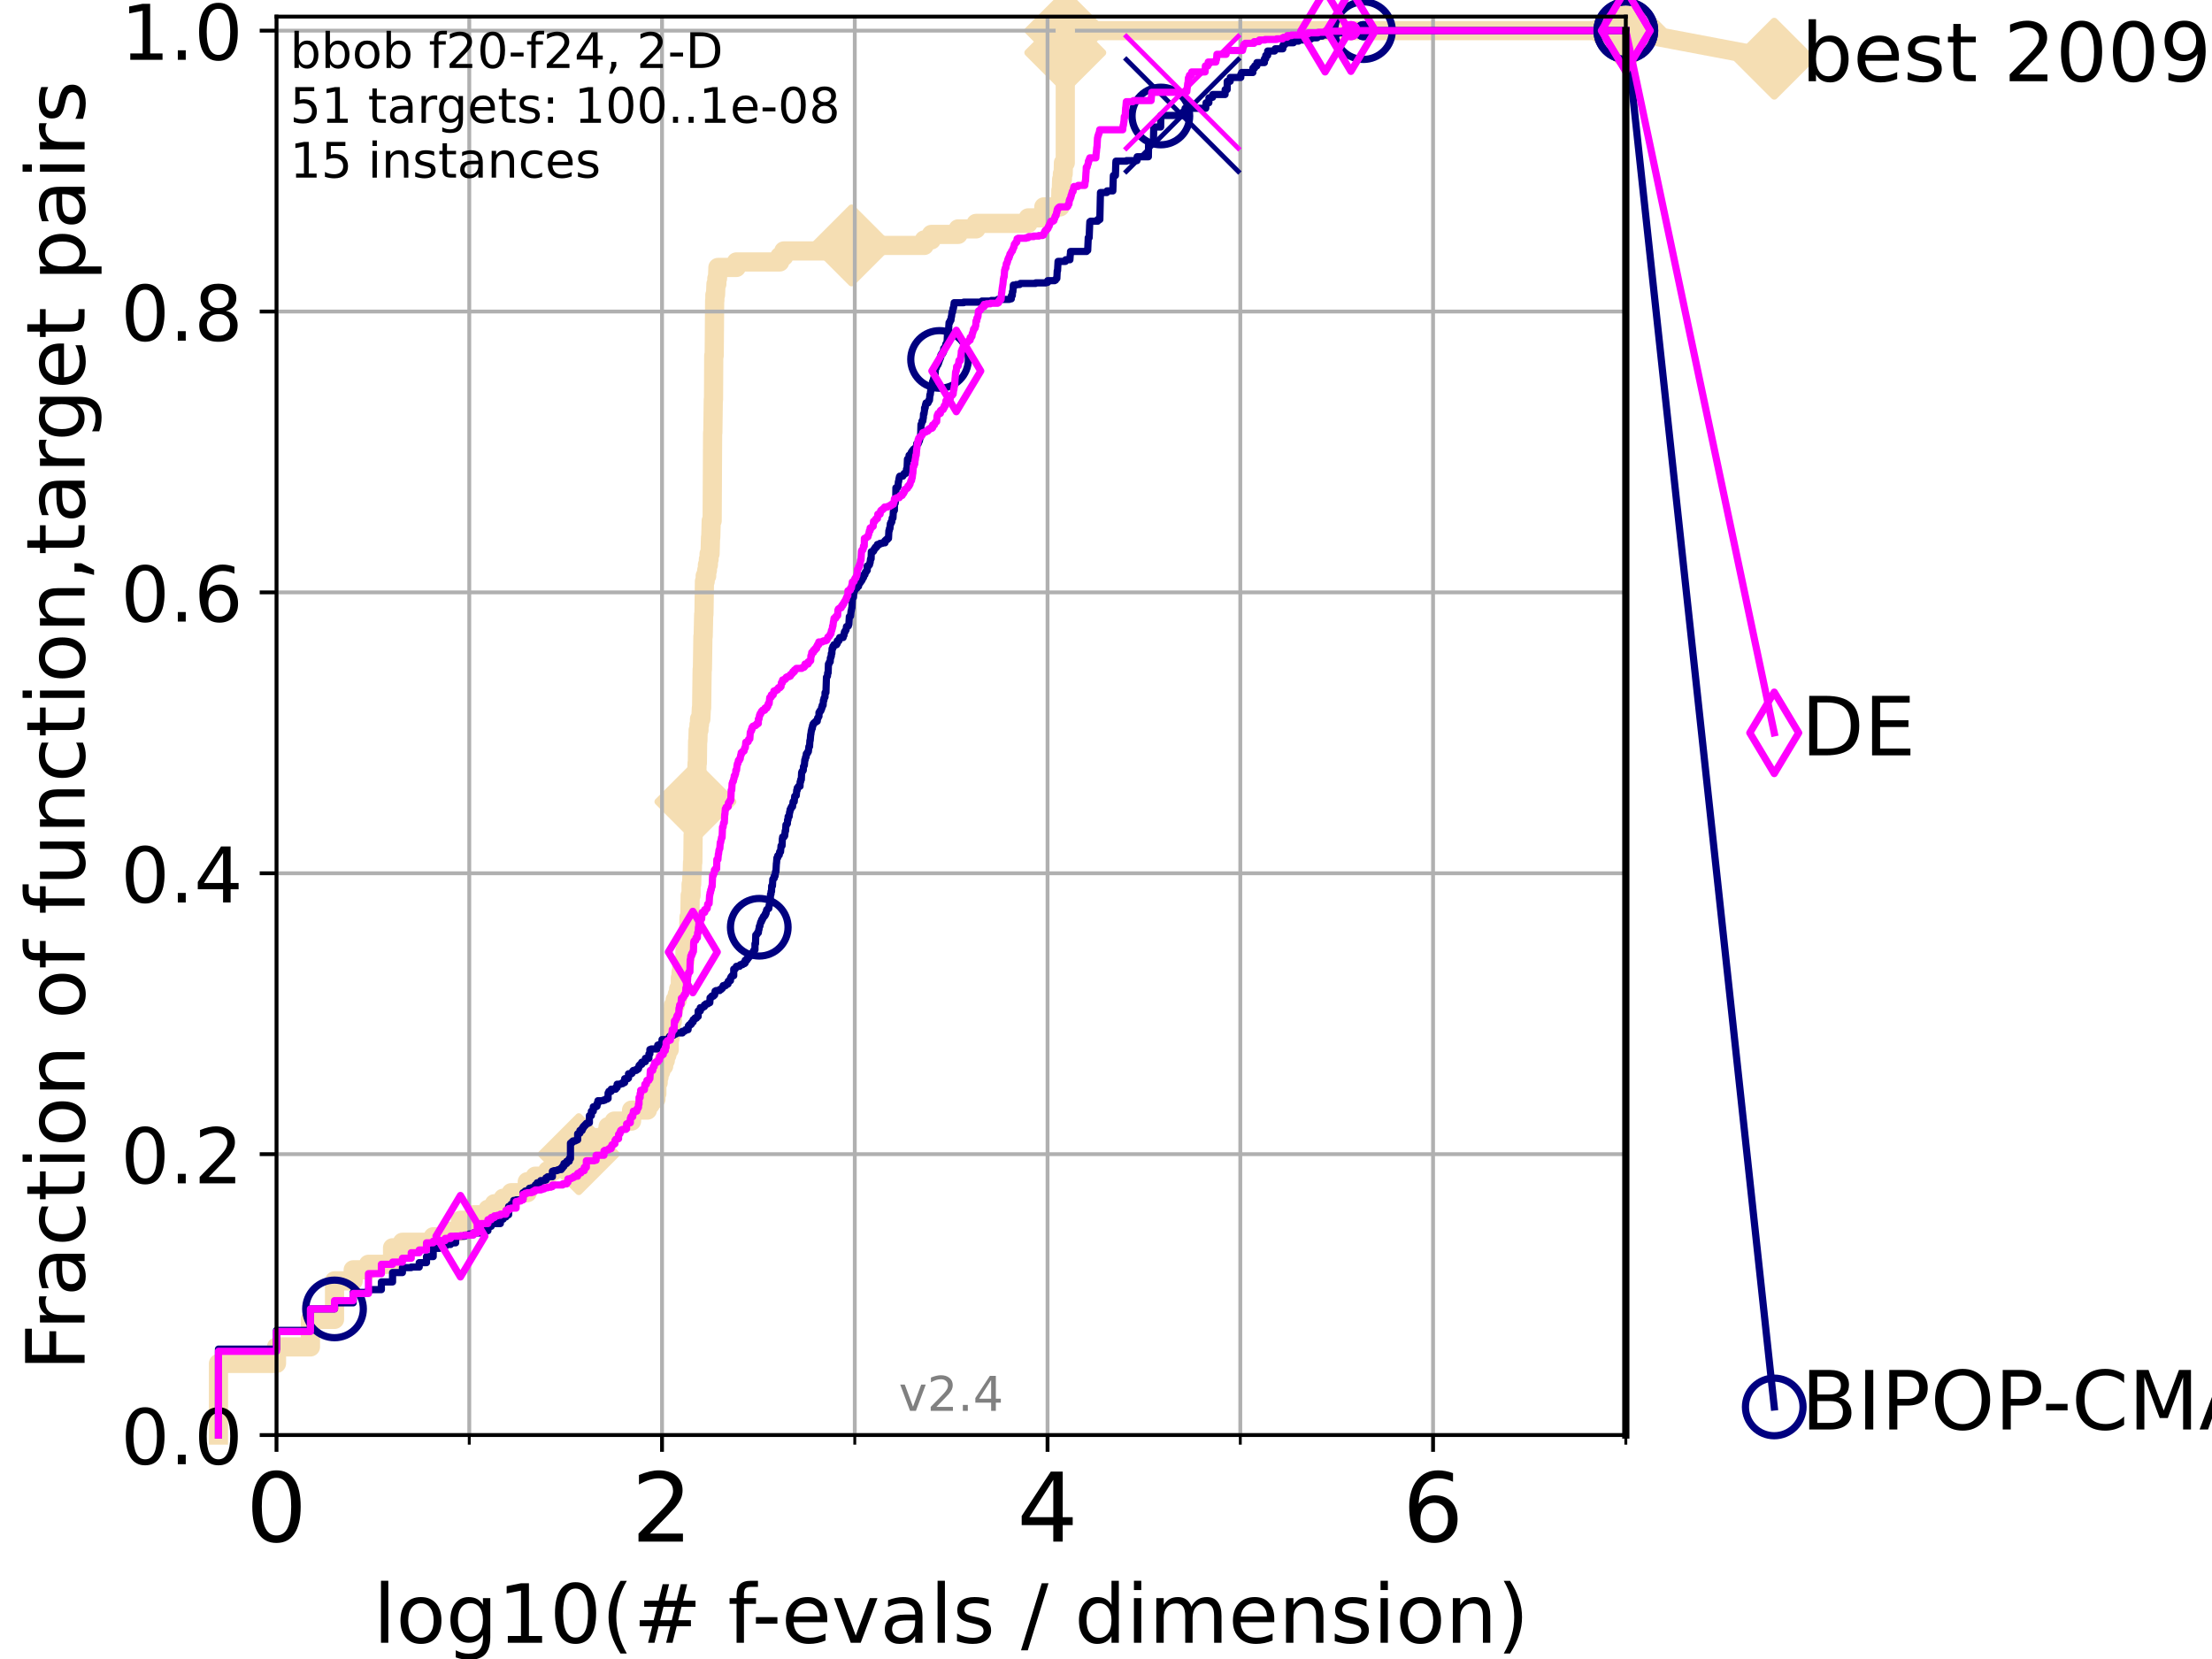 <?xml version="1.0" encoding="utf-8" standalone="no"?>
<!DOCTYPE svg PUBLIC "-//W3C//DTD SVG 1.1//EN"
  "http://www.w3.org/Graphics/SVG/1.1/DTD/svg11.dtd">
<!-- Created with matplotlib (https://matplotlib.org/) -->
<svg height="345.6pt" version="1.1" viewBox="0 0 460.8 345.6" width="460.8pt" xmlns="http://www.w3.org/2000/svg" xmlns:xlink="http://www.w3.org/1999/xlink">
 <defs>
  <style type="text/css">*{stroke-linecap:butt;stroke-linejoin:round;}</style>
 </defs>
 <g id="figure_1">
  <g id="patch_1">
   <path d="M 0 345.6 
L 460.8 345.6 
L 460.8 0 
L 0 0 
z
" style="fill:#ffffff;"/>
  </g>
  <g id="axes_1">
   <g id="patch_2">
    <path d="M 57.6 298.944 
L 338.688 298.944 
L 338.688 3.456 
L 57.6 3.456 
z
" style="fill:#ffffff;"/>
   </g>
   <g id="line2d_1">
    <path d="M 45.512 298.944 
L 45.512 284.029 
L 57.6 284.029 
L 57.6 280.587 
L 64.671 280.587 
L 64.671 274.851 
L 69.688 274.851 
L 69.688 266.82 
L 73.579 266.82 
L 73.579 264.525 
L 76.759 264.525 
L 76.759 263.378 
L 81.776 263.378 
L 81.776 259.936 
L 83.83 259.936 
L 83.83 258.788 
L 90.243 258.788 
L 90.243 257.641 
L 93.864 257.641 
L 93.864 256.494 
L 95.918 256.494 
L 95.918 254.199 
L 98.606 254.199 
L 98.606 253.052 
L 101.647 253.052 
L 101.647 251.905 
L 102.989 251.905 
L 102.989 250.757 
L 104.826 250.757 
L 104.826 249.61 
L 106.489 249.61 
L 106.489 248.463 
L 109.843 248.463 
L 109.843 246.168 
L 111.506 246.168 
L 111.506 245.021 
L 114.08 245.021 
L 114.08 243.873 
L 115.397 243.873 
L 115.397 242.726 
L 117.203 242.726 
L 117.203 241.579 
L 119.603 241.579 
L 119.603 240.432 
L 120.572 240.432 
L 120.572 236.99 
L 126.338 236.99 
L 126.338 235.842 
L 126.674 235.842 
L 126.674 234.695 
L 127.954 234.695 
L 127.954 233.548 
L 131.566 233.548 
L 131.566 231.253 
L 134.87 231.253 
L 134.87 230.106 
L 135.482 230.106 
L 135.482 228.958 
L 136.645 228.958 
L 136.645 227.811 
L 136.832 227.811 
L 136.832 225.517 
L 137.108 225.517 
L 137.108 224.369 
L 137.29 224.369 
L 137.29 223.222 
L 137.647 223.222 
L 137.647 222.075 
L 138.256 222.075 
L 138.256 220.927 
L 138.595 220.927 
L 138.595 219.78 
L 138.927 219.78 
L 138.927 218.633 
L 139.414 218.633 
L 139.414 216.338 
L 139.573 216.338 
L 139.652 214.044 
L 139.809 214.044 
L 139.809 212.896 
L 140.042 212.896 
L 140.119 210.602 
L 140.272 210.602 
L 140.272 209.454 
L 140.649 209.454 
L 140.649 208.307 
L 141.09 208.307 
L 141.09 207.16 
L 141.379 207.16 
L 141.379 206.012 
L 141.732 206.012 
L 141.732 203.718 
L 141.872 203.718 
L 141.872 202.571 
L 142.01 202.571 
L 142.01 201.423 
L 142.352 201.423 
L 142.352 200.276 
L 142.686 200.276 
L 142.686 197.981 
L 142.884 197.981 
L 142.95 195.687 
L 143.209 195.687 
L 143.209 194.539 
L 143.464 194.539 
L 143.528 191.097 
L 143.716 191.097 
L 143.779 186.508 
L 143.965 186.508 
L 143.965 184.214 
L 144.087 184.214 
L 144.148 181.919 
L 144.209 181.919 
L 144.27 179.624 
L 144.33 179.624 
L 144.391 173.888 
L 144.451 173.888 
L 144.451 172.741 
L 144.57 172.741 
L 144.63 169.299 
L 144.748 169.299 
L 144.748 168.151 
L 144.865 168.151 
L 144.924 163.562 
L 144.982 163.562 
L 145.04 161.268 
L 145.155 161.268 
L 145.213 158.973 
L 145.27 158.973 
L 145.327 154.384 
L 145.384 154.384 
L 145.441 152.089 
L 145.61 152.089 
L 145.61 150.942 
L 145.722 150.942 
L 145.722 149.795 
L 145.998 149.795 
L 146.107 147.5 
L 146.162 147.5 
L 146.27 139.469 
L 146.324 139.469 
L 146.431 132.585 
L 146.485 132.585 
L 146.591 127.996 
L 146.644 127.996 
L 146.749 121.112 
L 146.906 121.112 
L 146.906 119.965 
L 147.216 119.965 
L 147.216 118.817 
L 147.369 118.817 
L 147.369 117.67 
L 147.57 117.67 
L 147.57 116.523 
L 147.72 116.523 
L 147.72 115.375 
L 147.918 115.375 
L 148.015 111.934 
L 148.064 111.934 
L 148.161 108.492 
L 148.354 108.492 
L 148.45 90.135 
L 148.497 90.135 
L 148.592 83.251 
L 148.639 83.251 
L 148.686 74.073 
L 148.78 74.073 
L 148.873 62.599 
L 148.92 62.599 
L 148.92 61.452 
L 149.058 61.452 
L 149.15 59.158 
L 149.332 59.158 
L 149.332 58.01 
L 149.468 58.01 
L 149.557 55.716 
L 153.395 55.716 
L 153.395 54.568 
L 162.432 54.568 
L 162.432 53.421 
L 163.287 53.421 
L 163.287 52.274 
L 177.391 52.274 
L 177.391 51.126 
L 192.542 51.126 
L 192.542 49.979 
L 194.018 49.979 
L 194.018 48.832 
L 199.592 48.832 
L 199.592 47.685 
L 203.33 47.685 
L 203.33 46.537 
L 214.188 46.537 
L 214.188 45.39 
L 217.43 45.39 
L 217.447 43.095 
L 220.833 43.095 
L 220.833 41.948 
L 220.959 41.948 
L 220.995 39.653 
L 221.085 39.653 
L 221.162 37.359 
L 221.32 37.359 
L 221.32 36.212 
L 221.483 36.212 
L 221.533 33.917 
L 221.915 33.917 
L 221.919 6.382 
L 338.688 6.382 
L 338.688 6.382 
" style="fill:none;stroke:#f5deb3;stroke-linecap:square;stroke-width:4;"/>
   </g>
   <g id="line2d_2">
    <defs>
     <path d="M -0 7.778 
L 7.778 0 
L 0 -7.778 
L -7.778 -0 
z
" id="m0ab983304b" style="stroke:#f5deb3;stroke-linejoin:miter;stroke-width:1.5;"/>
    </defs>
    <g>
     <use style="fill:#f5deb3;stroke:#f5deb3;stroke-linejoin:miter;stroke-width:1.5;" x="120.572" xlink:href="#m0ab983304b" y="240.432"/>
     <use style="fill:#f5deb3;stroke:#f5deb3;stroke-linejoin:miter;stroke-width:1.5;" x="144.865" xlink:href="#m0ab983304b" y="167.004"/>
     <use style="fill:#f5deb3;stroke:#f5deb3;stroke-linejoin:miter;stroke-width:1.5;" x="177.391" xlink:href="#m0ab983304b" y="51.126"/>
     <use style="fill:#f5deb3;stroke:#f5deb3;stroke-linejoin:miter;stroke-width:1.5;" x="221.919" xlink:href="#m0ab983304b" y="10.971"/>
     <use style="fill:#f5deb3;stroke:#f5deb3;stroke-linejoin:miter;stroke-width:1.5;" x="221.919" xlink:href="#m0ab983304b" y="6.382"/>
     <use style="fill:#f5deb3;stroke:#f5deb3;stroke-linejoin:miter;stroke-width:1.5;" x="338.688" xlink:href="#m0ab983304b" y="6.382"/>
    </g>
   </g>
   <g id="line2d_3">
    <path style="fill:none;stroke:#f5deb3;stroke-linecap:square;stroke-width:4;"/>
    <g/>
   </g>
   <g id="line2d_4">
    <path d="M 338.688 6.382 
L 369.608 12.233 
" style="fill:none;stroke:#f5deb3;stroke-linecap:square;stroke-width:4;"/>
    <g>
     <use style="fill:#f5deb3;stroke:#f5deb3;stroke-linejoin:miter;stroke-width:1.5;" x="338.688" xlink:href="#m0ab983304b" y="6.382"/>
     <use style="fill:#f5deb3;stroke:#f5deb3;stroke-linejoin:miter;stroke-width:1.5;" x="369.608" xlink:href="#m0ab983304b" y="12.233"/>
    </g>
   </g>
   <g id="matplotlib.axis_1">
    <g id="xtick_1">
     <g id="line2d_5">
      <path clip-path="url(#p0681e3267c)" d="M 57.6 298.944 
L 57.6 3.456 
" style="fill:none;stroke:#b0b0b0;stroke-linecap:square;stroke-width:0.8;"/>
     </g>
     <g id="line2d_6">
      <defs>
       <path d="M 0 0 
L 0 3.5 
" id="mf696709f61" style="stroke:#000000;stroke-width:0.8;"/>
      </defs>
      <g>
       <use style="stroke:#000000;stroke-width:0.8;" x="57.6" xlink:href="#mf696709f61" y="298.944"/>
      </g>
     </g>
     <g id="text_1">
      <!-- 0 -->
      <g transform="translate(51.237 321.141)scale(0.2 -0.2)">
       <defs>
        <path d="M 31.781 66.406 
Q 24.172 66.406 20.328 58.906 
Q 16.5 51.422 16.5 36.375 
Q 16.5 21.391 20.328 13.891 
Q 24.172 6.391 31.781 6.391 
Q 39.453 6.391 43.281 13.891 
Q 47.125 21.391 47.125 36.375 
Q 47.125 51.422 43.281 58.906 
Q 39.453 66.406 31.781 66.406 
z
M 31.781 74.219 
Q 44.047 74.219 50.516 64.516 
Q 56.984 54.828 56.984 36.375 
Q 56.984 17.969 50.516 8.266 
Q 44.047 -1.422 31.781 -1.422 
Q 19.531 -1.422 13.062 8.266 
Q 6.594 17.969 6.594 36.375 
Q 6.594 54.828 13.062 64.516 
Q 19.531 74.219 31.781 74.219 
z
" id="DejaVuSans-48"/>
       </defs>
       <use xlink:href="#DejaVuSans-48"/>
      </g>
     </g>
    </g>
    <g id="xtick_2">
     <g id="line2d_7">
      <path clip-path="url(#p0681e3267c)" d="M 137.911 298.944 
L 137.911 3.456 
" style="fill:none;stroke:#b0b0b0;stroke-linecap:square;stroke-width:0.8;"/>
     </g>
     <g id="line2d_8">
      <g>
       <use style="stroke:#000000;stroke-width:0.8;" x="137.911" xlink:href="#mf696709f61" y="298.944"/>
      </g>
     </g>
     <g id="text_2">
      <!-- 2 -->
      <g transform="translate(131.548 321.141)scale(0.2 -0.2)">
       <defs>
        <path d="M 19.188 8.297 
L 53.609 8.297 
L 53.609 0 
L 7.328 0 
L 7.328 8.297 
Q 12.938 14.109 22.625 23.891 
Q 32.328 33.688 34.812 36.531 
Q 39.547 41.844 41.422 45.531 
Q 43.312 49.219 43.312 52.781 
Q 43.312 58.594 39.234 62.25 
Q 35.156 65.922 28.609 65.922 
Q 23.969 65.922 18.812 64.312 
Q 13.672 62.703 7.812 59.422 
L 7.812 69.391 
Q 13.766 71.781 18.938 73 
Q 24.125 74.219 28.422 74.219 
Q 39.75 74.219 46.484 68.547 
Q 53.219 62.891 53.219 53.422 
Q 53.219 48.922 51.531 44.891 
Q 49.859 40.875 45.406 35.406 
Q 44.188 33.984 37.641 27.219 
Q 31.109 20.453 19.188 8.297 
z
" id="DejaVuSans-50"/>
       </defs>
       <use xlink:href="#DejaVuSans-50"/>
      </g>
     </g>
    </g>
    <g id="xtick_3">
     <g id="line2d_9">
      <path clip-path="url(#p0681e3267c)" d="M 218.222 298.944 
L 218.222 3.456 
" style="fill:none;stroke:#b0b0b0;stroke-linecap:square;stroke-width:0.8;"/>
     </g>
     <g id="line2d_10">
      <g>
       <use style="stroke:#000000;stroke-width:0.8;" x="218.222" xlink:href="#mf696709f61" y="298.944"/>
      </g>
     </g>
     <g id="text_3">
      <!-- 4 -->
      <g transform="translate(211.859 321.141)scale(0.2 -0.2)">
       <defs>
        <path d="M 37.797 64.312 
L 12.891 25.391 
L 37.797 25.391 
z
M 35.203 72.906 
L 47.609 72.906 
L 47.609 25.391 
L 58.016 25.391 
L 58.016 17.188 
L 47.609 17.188 
L 47.609 0 
L 37.797 0 
L 37.797 17.188 
L 4.891 17.188 
L 4.891 26.703 
z
" id="DejaVuSans-52"/>
       </defs>
       <use xlink:href="#DejaVuSans-52"/>
      </g>
     </g>
    </g>
    <g id="xtick_4">
     <g id="line2d_11">
      <path clip-path="url(#p0681e3267c)" d="M 298.533 298.944 
L 298.533 3.456 
" style="fill:none;stroke:#b0b0b0;stroke-linecap:square;stroke-width:0.8;"/>
     </g>
     <g id="line2d_12">
      <g>
       <use style="stroke:#000000;stroke-width:0.8;" x="298.533" xlink:href="#mf696709f61" y="298.944"/>
      </g>
     </g>
     <g id="text_4">
      <!-- 6 -->
      <g transform="translate(292.17 321.141)scale(0.2 -0.2)">
       <defs>
        <path d="M 33.016 40.375 
Q 26.375 40.375 22.484 35.828 
Q 18.609 31.297 18.609 23.391 
Q 18.609 15.531 22.484 10.953 
Q 26.375 6.391 33.016 6.391 
Q 39.656 6.391 43.531 10.953 
Q 47.406 15.531 47.406 23.391 
Q 47.406 31.297 43.531 35.828 
Q 39.656 40.375 33.016 40.375 
z
M 52.594 71.297 
L 52.594 62.312 
Q 48.875 64.062 45.094 64.984 
Q 41.312 65.922 37.594 65.922 
Q 27.828 65.922 22.672 59.328 
Q 17.531 52.734 16.797 39.406 
Q 19.672 43.656 24.016 45.922 
Q 28.375 48.188 33.594 48.188 
Q 44.578 48.188 50.953 41.516 
Q 57.328 34.859 57.328 23.391 
Q 57.328 12.156 50.688 5.359 
Q 44.047 -1.422 33.016 -1.422 
Q 20.359 -1.422 13.672 8.266 
Q 6.984 17.969 6.984 36.375 
Q 6.984 53.656 15.188 63.938 
Q 23.391 74.219 37.203 74.219 
Q 40.922 74.219 44.703 73.484 
Q 48.484 72.75 52.594 71.297 
z
" id="DejaVuSans-54"/>
       </defs>
       <use xlink:href="#DejaVuSans-54"/>
      </g>
     </g>
    </g>
    <g id="xtick_5">
     <g id="line2d_13">
      <path clip-path="url(#p0681e3267c)" d="M 97.755 298.944 
L 97.755 3.456 
" style="fill:none;stroke:#b0b0b0;stroke-linecap:square;stroke-width:0.8;"/>
     </g>
     <g id="line2d_14">
      <defs>
       <path d="M 0 0 
L 0 2 
" id="m7a80734b7a" style="stroke:#000000;stroke-width:0.6;"/>
      </defs>
      <g>
       <use style="stroke:#000000;stroke-width:0.6;" x="97.755" xlink:href="#m7a80734b7a" y="298.944"/>
      </g>
     </g>
    </g>
    <g id="xtick_6">
     <g id="line2d_15">
      <path clip-path="url(#p0681e3267c)" d="M 178.066 298.944 
L 178.066 3.456 
" style="fill:none;stroke:#b0b0b0;stroke-linecap:square;stroke-width:0.8;"/>
     </g>
     <g id="line2d_16">
      <g>
       <use style="stroke:#000000;stroke-width:0.6;" x="178.066" xlink:href="#m7a80734b7a" y="298.944"/>
      </g>
     </g>
    </g>
    <g id="xtick_7">
     <g id="line2d_17">
      <path clip-path="url(#p0681e3267c)" d="M 258.377 298.944 
L 258.377 3.456 
" style="fill:none;stroke:#b0b0b0;stroke-linecap:square;stroke-width:0.8;"/>
     </g>
     <g id="line2d_18">
      <g>
       <use style="stroke:#000000;stroke-width:0.6;" x="258.377" xlink:href="#m7a80734b7a" y="298.944"/>
      </g>
     </g>
    </g>
    <g id="xtick_8">
     <g id="line2d_19">
      <path clip-path="url(#p0681e3267c)" d="M 338.688 298.944 
L 338.688 3.456 
" style="fill:none;stroke:#b0b0b0;stroke-linecap:square;stroke-width:0.8;"/>
     </g>
     <g id="line2d_20">
      <g>
       <use style="stroke:#000000;stroke-width:0.6;" x="338.688" xlink:href="#m7a80734b7a" y="298.944"/>
      </g>
     </g>
    </g>
    <g id="text_5">
     <!-- log10(# f-evals / dimension) -->
     <g transform="translate(77.764 342.218)scale(0.17 -0.17)">
      <defs>
       <path d="M 9.422 75.984 
L 18.406 75.984 
L 18.406 0 
L 9.422 0 
z
" id="DejaVuSans-108"/>
       <path d="M 30.609 48.391 
Q 23.391 48.391 19.188 42.75 
Q 14.984 37.109 14.984 27.297 
Q 14.984 17.484 19.156 11.844 
Q 23.344 6.203 30.609 6.203 
Q 37.797 6.203 41.984 11.859 
Q 46.188 17.531 46.188 27.297 
Q 46.188 37.016 41.984 42.703 
Q 37.797 48.391 30.609 48.391 
z
M 30.609 56 
Q 42.328 56 49.016 48.375 
Q 55.719 40.766 55.719 27.297 
Q 55.719 13.875 49.016 6.219 
Q 42.328 -1.422 30.609 -1.422 
Q 18.844 -1.422 12.172 6.219 
Q 5.516 13.875 5.516 27.297 
Q 5.516 40.766 12.172 48.375 
Q 18.844 56 30.609 56 
z
" id="DejaVuSans-111"/>
       <path d="M 45.406 27.984 
Q 45.406 37.75 41.375 43.109 
Q 37.359 48.484 30.078 48.484 
Q 22.859 48.484 18.828 43.109 
Q 14.797 37.75 14.797 27.984 
Q 14.797 18.266 18.828 12.891 
Q 22.859 7.516 30.078 7.516 
Q 37.359 7.516 41.375 12.891 
Q 45.406 18.266 45.406 27.984 
z
M 54.391 6.781 
Q 54.391 -7.172 48.188 -13.984 
Q 42 -20.797 29.203 -20.797 
Q 24.469 -20.797 20.266 -20.094 
Q 16.062 -19.391 12.109 -17.922 
L 12.109 -9.188 
Q 16.062 -11.328 19.922 -12.344 
Q 23.781 -13.375 27.781 -13.375 
Q 36.625 -13.375 41.016 -8.766 
Q 45.406 -4.156 45.406 5.172 
L 45.406 9.625 
Q 42.625 4.781 38.281 2.391 
Q 33.938 0 27.875 0 
Q 17.828 0 11.672 7.656 
Q 5.516 15.328 5.516 27.984 
Q 5.516 40.672 11.672 48.328 
Q 17.828 56 27.875 56 
Q 33.938 56 38.281 53.609 
Q 42.625 51.219 45.406 46.391 
L 45.406 54.688 
L 54.391 54.688 
z
" id="DejaVuSans-103"/>
       <path d="M 12.406 8.297 
L 28.516 8.297 
L 28.516 63.922 
L 10.984 60.406 
L 10.984 69.391 
L 28.422 72.906 
L 38.281 72.906 
L 38.281 8.297 
L 54.391 8.297 
L 54.391 0 
L 12.406 0 
z
" id="DejaVuSans-49"/>
       <path d="M 31 75.875 
Q 24.469 64.656 21.281 53.656 
Q 18.109 42.672 18.109 31.391 
Q 18.109 20.125 21.312 9.062 
Q 24.516 -2 31 -13.188 
L 23.188 -13.188 
Q 15.875 -1.703 12.234 9.375 
Q 8.594 20.453 8.594 31.391 
Q 8.594 42.281 12.203 53.312 
Q 15.828 64.359 23.188 75.875 
z
" id="DejaVuSans-40"/>
       <path d="M 51.125 44 
L 36.922 44 
L 32.812 27.688 
L 47.125 27.688 
z
M 43.797 71.781 
L 38.719 51.516 
L 52.984 51.516 
L 58.109 71.781 
L 65.922 71.781 
L 60.891 51.516 
L 76.125 51.516 
L 76.125 44 
L 58.984 44 
L 54.984 27.688 
L 70.516 27.688 
L 70.516 20.219 
L 53.078 20.219 
L 48 0 
L 40.188 0 
L 45.219 20.219 
L 30.906 20.219 
L 25.875 0 
L 18.016 0 
L 23.094 20.219 
L 7.719 20.219 
L 7.719 27.688 
L 24.906 27.688 
L 29 44 
L 13.281 44 
L 13.281 51.516 
L 30.906 51.516 
L 35.891 71.781 
z
" id="DejaVuSans-35"/>
       <path id="DejaVuSans-32"/>
       <path d="M 37.109 75.984 
L 37.109 68.5 
L 28.516 68.5 
Q 23.688 68.5 21.797 66.547 
Q 19.922 64.594 19.922 59.516 
L 19.922 54.688 
L 34.719 54.688 
L 34.719 47.703 
L 19.922 47.703 
L 19.922 0 
L 10.891 0 
L 10.891 47.703 
L 2.297 47.703 
L 2.297 54.688 
L 10.891 54.688 
L 10.891 58.5 
Q 10.891 67.625 15.141 71.797 
Q 19.391 75.984 28.609 75.984 
z
" id="DejaVuSans-102"/>
       <path d="M 4.891 31.391 
L 31.203 31.391 
L 31.203 23.391 
L 4.891 23.391 
z
" id="DejaVuSans-45"/>
       <path d="M 56.203 29.594 
L 56.203 25.203 
L 14.891 25.203 
Q 15.484 15.922 20.484 11.062 
Q 25.484 6.203 34.422 6.203 
Q 39.594 6.203 44.453 7.469 
Q 49.312 8.734 54.109 11.281 
L 54.109 2.781 
Q 49.266 0.734 44.188 -0.344 
Q 39.109 -1.422 33.891 -1.422 
Q 20.797 -1.422 13.156 6.188 
Q 5.516 13.812 5.516 26.812 
Q 5.516 40.234 12.766 48.109 
Q 20.016 56 32.328 56 
Q 43.359 56 49.781 48.891 
Q 56.203 41.797 56.203 29.594 
z
M 47.219 32.234 
Q 47.125 39.594 43.094 43.984 
Q 39.062 48.391 32.422 48.391 
Q 24.906 48.391 20.391 44.141 
Q 15.875 39.891 15.188 32.172 
z
" id="DejaVuSans-101"/>
       <path d="M 2.984 54.688 
L 12.5 54.688 
L 29.594 8.797 
L 46.688 54.688 
L 56.203 54.688 
L 35.688 0 
L 23.484 0 
z
" id="DejaVuSans-118"/>
       <path d="M 34.281 27.484 
Q 23.391 27.484 19.188 25 
Q 14.984 22.516 14.984 16.5 
Q 14.984 11.719 18.141 8.906 
Q 21.297 6.109 26.703 6.109 
Q 34.188 6.109 38.703 11.406 
Q 43.219 16.703 43.219 25.484 
L 43.219 27.484 
z
M 52.203 31.203 
L 52.203 0 
L 43.219 0 
L 43.219 8.297 
Q 40.141 3.328 35.547 0.953 
Q 30.953 -1.422 24.312 -1.422 
Q 15.922 -1.422 10.953 3.297 
Q 6 8.016 6 15.922 
Q 6 25.141 12.172 29.828 
Q 18.359 34.516 30.609 34.516 
L 43.219 34.516 
L 43.219 35.406 
Q 43.219 41.609 39.141 45 
Q 35.062 48.391 27.688 48.391 
Q 23 48.391 18.547 47.266 
Q 14.109 46.141 10.016 43.891 
L 10.016 52.203 
Q 14.938 54.109 19.578 55.047 
Q 24.219 56 28.609 56 
Q 40.484 56 46.344 49.844 
Q 52.203 43.703 52.203 31.203 
z
" id="DejaVuSans-97"/>
       <path d="M 44.281 53.078 
L 44.281 44.578 
Q 40.484 46.531 36.375 47.5 
Q 32.281 48.484 27.875 48.484 
Q 21.188 48.484 17.844 46.438 
Q 14.5 44.391 14.5 40.281 
Q 14.5 37.156 16.891 35.375 
Q 19.281 33.594 26.516 31.984 
L 29.594 31.297 
Q 39.156 29.25 43.188 25.516 
Q 47.219 21.781 47.219 15.094 
Q 47.219 7.469 41.188 3.016 
Q 35.156 -1.422 24.609 -1.422 
Q 20.219 -1.422 15.453 -0.562 
Q 10.688 0.297 5.422 2 
L 5.422 11.281 
Q 10.406 8.688 15.234 7.391 
Q 20.062 6.109 24.812 6.109 
Q 31.156 6.109 34.562 8.281 
Q 37.984 10.453 37.984 14.406 
Q 37.984 18.062 35.516 20.016 
Q 33.062 21.969 24.703 23.781 
L 21.578 24.516 
Q 13.234 26.266 9.516 29.906 
Q 5.812 33.547 5.812 39.891 
Q 5.812 47.609 11.281 51.797 
Q 16.75 56 26.812 56 
Q 31.781 56 36.172 55.266 
Q 40.578 54.547 44.281 53.078 
z
" id="DejaVuSans-115"/>
       <path d="M 25.391 72.906 
L 33.688 72.906 
L 8.297 -9.281 
L 0 -9.281 
z
" id="DejaVuSans-47"/>
       <path d="M 45.406 46.391 
L 45.406 75.984 
L 54.391 75.984 
L 54.391 0 
L 45.406 0 
L 45.406 8.203 
Q 42.578 3.328 38.25 0.953 
Q 33.938 -1.422 27.875 -1.422 
Q 17.969 -1.422 11.734 6.484 
Q 5.516 14.406 5.516 27.297 
Q 5.516 40.188 11.734 48.094 
Q 17.969 56 27.875 56 
Q 33.938 56 38.25 53.625 
Q 42.578 51.266 45.406 46.391 
z
M 14.797 27.297 
Q 14.797 17.391 18.875 11.75 
Q 22.953 6.109 30.078 6.109 
Q 37.203 6.109 41.297 11.75 
Q 45.406 17.391 45.406 27.297 
Q 45.406 37.203 41.297 42.844 
Q 37.203 48.484 30.078 48.484 
Q 22.953 48.484 18.875 42.844 
Q 14.797 37.203 14.797 27.297 
z
" id="DejaVuSans-100"/>
       <path d="M 9.422 54.688 
L 18.406 54.688 
L 18.406 0 
L 9.422 0 
z
M 9.422 75.984 
L 18.406 75.984 
L 18.406 64.594 
L 9.422 64.594 
z
" id="DejaVuSans-105"/>
       <path d="M 52 44.188 
Q 55.375 50.25 60.062 53.125 
Q 64.75 56 71.094 56 
Q 79.641 56 84.281 50.016 
Q 88.922 44.047 88.922 33.016 
L 88.922 0 
L 79.891 0 
L 79.891 32.719 
Q 79.891 40.578 77.094 44.375 
Q 74.312 48.188 68.609 48.188 
Q 61.625 48.188 57.562 43.547 
Q 53.516 38.922 53.516 30.906 
L 53.516 0 
L 44.484 0 
L 44.484 32.719 
Q 44.484 40.625 41.703 44.406 
Q 38.922 48.188 33.109 48.188 
Q 26.219 48.188 22.156 43.531 
Q 18.109 38.875 18.109 30.906 
L 18.109 0 
L 9.078 0 
L 9.078 54.688 
L 18.109 54.688 
L 18.109 46.188 
Q 21.188 51.219 25.484 53.609 
Q 29.781 56 35.688 56 
Q 41.656 56 45.828 52.969 
Q 50 49.953 52 44.188 
z
" id="DejaVuSans-109"/>
       <path d="M 54.891 33.016 
L 54.891 0 
L 45.906 0 
L 45.906 32.719 
Q 45.906 40.484 42.875 44.328 
Q 39.844 48.188 33.797 48.188 
Q 26.516 48.188 22.312 43.547 
Q 18.109 38.922 18.109 30.906 
L 18.109 0 
L 9.078 0 
L 9.078 54.688 
L 18.109 54.688 
L 18.109 46.188 
Q 21.344 51.125 25.703 53.562 
Q 30.078 56 35.797 56 
Q 45.219 56 50.047 50.172 
Q 54.891 44.344 54.891 33.016 
z
" id="DejaVuSans-110"/>
       <path d="M 8.016 75.875 
L 15.828 75.875 
Q 23.141 64.359 26.781 53.312 
Q 30.422 42.281 30.422 31.391 
Q 30.422 20.453 26.781 9.375 
Q 23.141 -1.703 15.828 -13.188 
L 8.016 -13.188 
Q 14.5 -2 17.703 9.062 
Q 20.906 20.125 20.906 31.391 
Q 20.906 42.672 17.703 53.656 
Q 14.5 64.656 8.016 75.875 
z
" id="DejaVuSans-41"/>
      </defs>
      <use xlink:href="#DejaVuSans-108"/>
      <use x="27.783" xlink:href="#DejaVuSans-111"/>
      <use x="88.965" xlink:href="#DejaVuSans-103"/>
      <use x="152.441" xlink:href="#DejaVuSans-49"/>
      <use x="216.064" xlink:href="#DejaVuSans-48"/>
      <use x="279.688" xlink:href="#DejaVuSans-40"/>
      <use x="318.701" xlink:href="#DejaVuSans-35"/>
      <use x="402.49" xlink:href="#DejaVuSans-32"/>
      <use x="434.277" xlink:href="#DejaVuSans-102"/>
      <use x="463.982" xlink:href="#DejaVuSans-45"/>
      <use x="500.066" xlink:href="#DejaVuSans-101"/>
      <use x="561.59" xlink:href="#DejaVuSans-118"/>
      <use x="620.77" xlink:href="#DejaVuSans-97"/>
      <use x="682.049" xlink:href="#DejaVuSans-108"/>
      <use x="709.832" xlink:href="#DejaVuSans-115"/>
      <use x="761.932" xlink:href="#DejaVuSans-32"/>
      <use x="793.719" xlink:href="#DejaVuSans-47"/>
      <use x="827.41" xlink:href="#DejaVuSans-32"/>
      <use x="859.197" xlink:href="#DejaVuSans-100"/>
      <use x="922.674" xlink:href="#DejaVuSans-105"/>
      <use x="950.457" xlink:href="#DejaVuSans-109"/>
      <use x="1047.869" xlink:href="#DejaVuSans-101"/>
      <use x="1109.393" xlink:href="#DejaVuSans-110"/>
      <use x="1172.771" xlink:href="#DejaVuSans-115"/>
      <use x="1224.871" xlink:href="#DejaVuSans-105"/>
      <use x="1252.654" xlink:href="#DejaVuSans-111"/>
      <use x="1313.836" xlink:href="#DejaVuSans-110"/>
      <use x="1377.215" xlink:href="#DejaVuSans-41"/>
     </g>
    </g>
   </g>
   <g id="matplotlib.axis_2">
    <g id="ytick_1">
     <g id="line2d_21">
      <path clip-path="url(#p0681e3267c)" d="M 57.6 298.944 
L 338.688 298.944 
" style="fill:none;stroke:#b0b0b0;stroke-linecap:square;stroke-width:0.8;"/>
     </g>
     <g id="line2d_22">
      <defs>
       <path d="M 0 0 
L -3.5 0 
" id="mdc67e8c6c0" style="stroke:#000000;stroke-width:0.8;"/>
      </defs>
      <g>
       <use style="stroke:#000000;stroke-width:0.8;" x="57.6" xlink:href="#mdc67e8c6c0" y="298.944"/>
      </g>
     </g>
     <g id="text_6">
      <!-- 0.0 -->
      <g transform="translate(25.155 305.023)scale(0.16 -0.16)">
       <defs>
        <path d="M 10.688 12.406 
L 21 12.406 
L 21 0 
L 10.688 0 
z
" id="DejaVuSans-46"/>
       </defs>
       <use xlink:href="#DejaVuSans-48"/>
       <use x="63.623" xlink:href="#DejaVuSans-46"/>
       <use x="95.41" xlink:href="#DejaVuSans-48"/>
      </g>
     </g>
    </g>
    <g id="ytick_2">
     <g id="line2d_23">
      <path clip-path="url(#p0681e3267c)" d="M 57.6 240.432 
L 338.688 240.432 
" style="fill:none;stroke:#b0b0b0;stroke-linecap:square;stroke-width:0.8;"/>
     </g>
     <g id="line2d_24">
      <g>
       <use style="stroke:#000000;stroke-width:0.8;" x="57.6" xlink:href="#mdc67e8c6c0" y="240.432"/>
      </g>
     </g>
     <g id="text_7">
      <!-- 0.2 -->
      <g transform="translate(25.155 246.51)scale(0.16 -0.16)">
       <use xlink:href="#DejaVuSans-48"/>
       <use x="63.623" xlink:href="#DejaVuSans-46"/>
       <use x="95.41" xlink:href="#DejaVuSans-50"/>
      </g>
     </g>
    </g>
    <g id="ytick_3">
     <g id="line2d_25">
      <path clip-path="url(#p0681e3267c)" d="M 57.6 181.919 
L 338.688 181.919 
" style="fill:none;stroke:#b0b0b0;stroke-linecap:square;stroke-width:0.8;"/>
     </g>
     <g id="line2d_26">
      <g>
       <use style="stroke:#000000;stroke-width:0.8;" x="57.6" xlink:href="#mdc67e8c6c0" y="181.919"/>
      </g>
     </g>
     <g id="text_8">
      <!-- 0.4 -->
      <g transform="translate(25.155 187.998)scale(0.16 -0.16)">
       <use xlink:href="#DejaVuSans-48"/>
       <use x="63.623" xlink:href="#DejaVuSans-46"/>
       <use x="95.41" xlink:href="#DejaVuSans-52"/>
      </g>
     </g>
    </g>
    <g id="ytick_4">
     <g id="line2d_27">
      <path clip-path="url(#p0681e3267c)" d="M 57.6 123.407 
L 338.688 123.407 
" style="fill:none;stroke:#b0b0b0;stroke-linecap:square;stroke-width:0.8;"/>
     </g>
     <g id="line2d_28">
      <g>
       <use style="stroke:#000000;stroke-width:0.8;" x="57.6" xlink:href="#mdc67e8c6c0" y="123.407"/>
      </g>
     </g>
     <g id="text_9">
      <!-- 0.6 -->
      <g transform="translate(25.155 129.485)scale(0.16 -0.16)">
       <use xlink:href="#DejaVuSans-48"/>
       <use x="63.623" xlink:href="#DejaVuSans-46"/>
       <use x="95.41" xlink:href="#DejaVuSans-54"/>
      </g>
     </g>
    </g>
    <g id="ytick_5">
     <g id="line2d_29">
      <path clip-path="url(#p0681e3267c)" d="M 57.6 64.894 
L 338.688 64.894 
" style="fill:none;stroke:#b0b0b0;stroke-linecap:square;stroke-width:0.8;"/>
     </g>
     <g id="line2d_30">
      <g>
       <use style="stroke:#000000;stroke-width:0.8;" x="57.6" xlink:href="#mdc67e8c6c0" y="64.894"/>
      </g>
     </g>
     <g id="text_10">
      <!-- 0.8 -->
      <g transform="translate(25.155 70.973)scale(0.16 -0.16)">
       <defs>
        <path d="M 31.781 34.625 
Q 24.75 34.625 20.719 30.859 
Q 16.703 27.094 16.703 20.516 
Q 16.703 13.922 20.719 10.156 
Q 24.75 6.391 31.781 6.391 
Q 38.812 6.391 42.859 10.172 
Q 46.922 13.969 46.922 20.516 
Q 46.922 27.094 42.891 30.859 
Q 38.875 34.625 31.781 34.625 
z
M 21.922 38.812 
Q 15.578 40.375 12.031 44.719 
Q 8.5 49.078 8.5 55.328 
Q 8.5 64.062 14.719 69.141 
Q 20.953 74.219 31.781 74.219 
Q 42.672 74.219 48.875 69.141 
Q 55.078 64.062 55.078 55.328 
Q 55.078 49.078 51.531 44.719 
Q 48 40.375 41.703 38.812 
Q 48.828 37.156 52.797 32.312 
Q 56.781 27.484 56.781 20.516 
Q 56.781 9.906 50.312 4.234 
Q 43.844 -1.422 31.781 -1.422 
Q 19.734 -1.422 13.25 4.234 
Q 6.781 9.906 6.781 20.516 
Q 6.781 27.484 10.781 32.312 
Q 14.797 37.156 21.922 38.812 
z
M 18.312 54.391 
Q 18.312 48.734 21.844 45.562 
Q 25.391 42.391 31.781 42.391 
Q 38.141 42.391 41.719 45.562 
Q 45.312 48.734 45.312 54.391 
Q 45.312 60.062 41.719 63.234 
Q 38.141 66.406 31.781 66.406 
Q 25.391 66.406 21.844 63.234 
Q 18.312 60.062 18.312 54.391 
z
" id="DejaVuSans-56"/>
       </defs>
       <use xlink:href="#DejaVuSans-48"/>
       <use x="63.623" xlink:href="#DejaVuSans-46"/>
       <use x="95.41" xlink:href="#DejaVuSans-56"/>
      </g>
     </g>
    </g>
    <g id="ytick_6">
     <g id="line2d_31">
      <path clip-path="url(#p0681e3267c)" d="M 57.6 6.382 
L 338.688 6.382 
" style="fill:none;stroke:#b0b0b0;stroke-linecap:square;stroke-width:0.8;"/>
     </g>
     <g id="line2d_32">
      <g>
       <use style="stroke:#000000;stroke-width:0.8;" x="57.6" xlink:href="#mdc67e8c6c0" y="6.382"/>
      </g>
     </g>
     <g id="text_11">
      <!-- 1.0 -->
      <g transform="translate(25.155 12.46)scale(0.16 -0.16)">
       <use xlink:href="#DejaVuSans-49"/>
       <use x="63.623" xlink:href="#DejaVuSans-46"/>
       <use x="95.41" xlink:href="#DejaVuSans-48"/>
      </g>
     </g>
    </g>
    <g id="text_12">
     <!-- Fraction of function,target pairs -->
     <g transform="translate(17.62 285.585)rotate(-90)scale(0.17 -0.17)">
      <defs>
       <path d="M 9.812 72.906 
L 51.703 72.906 
L 51.703 64.594 
L 19.672 64.594 
L 19.672 43.109 
L 48.578 43.109 
L 48.578 34.812 
L 19.672 34.812 
L 19.672 0 
L 9.812 0 
z
" id="DejaVuSans-70"/>
       <path d="M 41.109 46.297 
Q 39.594 47.172 37.812 47.578 
Q 36.031 48 33.891 48 
Q 26.266 48 22.188 43.047 
Q 18.109 38.094 18.109 28.812 
L 18.109 0 
L 9.078 0 
L 9.078 54.688 
L 18.109 54.688 
L 18.109 46.188 
Q 20.953 51.172 25.484 53.578 
Q 30.031 56 36.531 56 
Q 37.453 56 38.578 55.875 
Q 39.703 55.766 41.062 55.516 
z
" id="DejaVuSans-114"/>
       <path d="M 48.781 52.594 
L 48.781 44.188 
Q 44.969 46.297 41.141 47.344 
Q 37.312 48.391 33.406 48.391 
Q 24.656 48.391 19.812 42.844 
Q 14.984 37.312 14.984 27.297 
Q 14.984 17.281 19.812 11.734 
Q 24.656 6.203 33.406 6.203 
Q 37.312 6.203 41.141 7.25 
Q 44.969 8.297 48.781 10.406 
L 48.781 2.094 
Q 45.016 0.344 40.984 -0.531 
Q 36.969 -1.422 32.422 -1.422 
Q 20.062 -1.422 12.781 6.344 
Q 5.516 14.109 5.516 27.297 
Q 5.516 40.672 12.859 48.328 
Q 20.219 56 33.016 56 
Q 37.156 56 41.109 55.141 
Q 45.062 54.297 48.781 52.594 
z
" id="DejaVuSans-99"/>
       <path d="M 18.312 70.219 
L 18.312 54.688 
L 36.812 54.688 
L 36.812 47.703 
L 18.312 47.703 
L 18.312 18.016 
Q 18.312 11.328 20.141 9.422 
Q 21.969 7.516 27.594 7.516 
L 36.812 7.516 
L 36.812 0 
L 27.594 0 
Q 17.188 0 13.234 3.875 
Q 9.281 7.766 9.281 18.016 
L 9.281 47.703 
L 2.688 47.703 
L 2.688 54.688 
L 9.281 54.688 
L 9.281 70.219 
z
" id="DejaVuSans-116"/>
       <path d="M 8.5 21.578 
L 8.5 54.688 
L 17.484 54.688 
L 17.484 21.922 
Q 17.484 14.156 20.5 10.266 
Q 23.531 6.391 29.594 6.391 
Q 36.859 6.391 41.078 11.031 
Q 45.312 15.672 45.312 23.688 
L 45.312 54.688 
L 54.297 54.688 
L 54.297 0 
L 45.312 0 
L 45.312 8.406 
Q 42.047 3.422 37.719 1 
Q 33.406 -1.422 27.688 -1.422 
Q 18.266 -1.422 13.375 4.438 
Q 8.5 10.297 8.5 21.578 
z
M 31.109 56 
z
" id="DejaVuSans-117"/>
       <path d="M 11.719 12.406 
L 22.016 12.406 
L 22.016 4 
L 14.016 -11.625 
L 7.719 -11.625 
L 11.719 4 
z
" id="DejaVuSans-44"/>
       <path d="M 18.109 8.203 
L 18.109 -20.797 
L 9.078 -20.797 
L 9.078 54.688 
L 18.109 54.688 
L 18.109 46.391 
Q 20.953 51.266 25.266 53.625 
Q 29.594 56 35.594 56 
Q 45.562 56 51.781 48.094 
Q 58.016 40.188 58.016 27.297 
Q 58.016 14.406 51.781 6.484 
Q 45.562 -1.422 35.594 -1.422 
Q 29.594 -1.422 25.266 0.953 
Q 20.953 3.328 18.109 8.203 
z
M 48.688 27.297 
Q 48.688 37.203 44.609 42.844 
Q 40.531 48.484 33.406 48.484 
Q 26.266 48.484 22.188 42.844 
Q 18.109 37.203 18.109 27.297 
Q 18.109 17.391 22.188 11.75 
Q 26.266 6.109 33.406 6.109 
Q 40.531 6.109 44.609 11.75 
Q 48.688 17.391 48.688 27.297 
z
" id="DejaVuSans-112"/>
      </defs>
      <use xlink:href="#DejaVuSans-70"/>
      <use x="50.27" xlink:href="#DejaVuSans-114"/>
      <use x="91.383" xlink:href="#DejaVuSans-97"/>
      <use x="152.662" xlink:href="#DejaVuSans-99"/>
      <use x="207.643" xlink:href="#DejaVuSans-116"/>
      <use x="246.852" xlink:href="#DejaVuSans-105"/>
      <use x="274.635" xlink:href="#DejaVuSans-111"/>
      <use x="335.816" xlink:href="#DejaVuSans-110"/>
      <use x="399.195" xlink:href="#DejaVuSans-32"/>
      <use x="430.982" xlink:href="#DejaVuSans-111"/>
      <use x="492.164" xlink:href="#DejaVuSans-102"/>
      <use x="527.369" xlink:href="#DejaVuSans-32"/>
      <use x="559.156" xlink:href="#DejaVuSans-102"/>
      <use x="594.361" xlink:href="#DejaVuSans-117"/>
      <use x="657.74" xlink:href="#DejaVuSans-110"/>
      <use x="721.119" xlink:href="#DejaVuSans-99"/>
      <use x="776.1" xlink:href="#DejaVuSans-116"/>
      <use x="815.309" xlink:href="#DejaVuSans-105"/>
      <use x="843.092" xlink:href="#DejaVuSans-111"/>
      <use x="904.273" xlink:href="#DejaVuSans-110"/>
      <use x="967.652" xlink:href="#DejaVuSans-44"/>
      <use x="999.439" xlink:href="#DejaVuSans-116"/>
      <use x="1038.648" xlink:href="#DejaVuSans-97"/>
      <use x="1099.928" xlink:href="#DejaVuSans-114"/>
      <use x="1139.291" xlink:href="#DejaVuSans-103"/>
      <use x="1202.768" xlink:href="#DejaVuSans-101"/>
      <use x="1264.291" xlink:href="#DejaVuSans-116"/>
      <use x="1303.5" xlink:href="#DejaVuSans-32"/>
      <use x="1335.287" xlink:href="#DejaVuSans-112"/>
      <use x="1398.764" xlink:href="#DejaVuSans-97"/>
      <use x="1460.043" xlink:href="#DejaVuSans-105"/>
      <use x="1487.826" xlink:href="#DejaVuSans-114"/>
      <use x="1528.939" xlink:href="#DejaVuSans-115"/>
     </g>
    </g>
   </g>
   <g id="line2d_33">
    <defs>
     <path d="M 0 1.5 
C 0.398 1.5 0.779 1.342 1.061 1.061 
C 1.342 0.779 1.5 0.398 1.5 0 
C 1.5 -0.398 1.342 -0.779 1.061 -1.061 
C 0.779 -1.342 0.398 -1.5 0 -1.5 
C -0.398 -1.5 -0.779 -1.342 -1.061 -1.061 
C -1.342 -0.779 -1.5 -0.398 -1.5 0 
C -1.5 0.398 -1.342 0.779 -1.061 1.061 
C -0.779 1.342 -0.398 1.5 0 1.5 
z
" id="m93c50b8201" style="stroke:#f5deb3;"/>
    </defs>
    <g>
     <use style="fill:#f5deb3;stroke:#f5deb3;" x="221.919" xlink:href="#m93c50b8201" y="6.382"/>
     <use style="fill:#f5deb3;stroke:#f5deb3;" x="221.919" xlink:href="#m93c50b8201" y="6.382"/>
    </g>
   </g>
   <g id="line2d_34">
    <defs>
     <path d="M 0 1.5 
C 0.398 1.5 0.779 1.342 1.061 1.061 
C 1.342 0.779 1.5 0.398 1.5 0 
C 1.5 -0.398 1.342 -0.779 1.061 -1.061 
C 0.779 -1.342 0.398 -1.5 0 -1.5 
C -0.398 -1.5 -0.779 -1.342 -1.061 -1.061 
C -1.342 -0.779 -1.5 -0.398 -1.5 0 
C -1.5 0.398 -1.342 0.779 -1.061 1.061 
C -0.779 1.342 -0.398 1.5 0 1.5 
z
" id="m0bb34e5da3" style="stroke:#000080;"/>
    </defs>
    <g>
     <use style="fill:#000080;stroke:#000080;" x="284.037" xlink:href="#m0bb34e5da3" y="6.382"/>
     <use style="fill:#000080;stroke:#000080;" x="284.037" xlink:href="#m0bb34e5da3" y="6.382"/>
    </g>
   </g>
   <g id="line2d_35">
    <path d="M 45.512 298.944 
L 45.512 281.046 
L 57.6 281.046 
L 57.6 277.145 
L 64.671 277.145 
L 64.671 272.671 
L 69.688 272.671 
L 69.688 271.409 
L 73.579 271.409 
L 73.579 269.229 
L 76.759 269.229 
L 76.759 268.655 
L 79.447 268.655 
L 79.447 267.049 
L 81.776 267.049 
L 81.776 265.099 
L 83.83 265.099 
L 83.83 264.066 
L 85.667 264.066 
L 85.667 263.951 
L 87.33 263.951 
L 87.33 263.033 
L 88.847 263.033 
L 88.847 261.771 
L 90.243 261.771 
L 90.243 260.05 
L 91.535 260.05 
L 91.535 259.706 
L 92.738 259.706 
L 92.738 259.247 
L 93.864 259.247 
L 93.864 258.903 
L 94.921 258.903 
L 94.921 257.526 
L 96.861 257.526 
L 96.861 257.297 
L 97.755 257.297 
L 97.755 257.067 
L 98.606 257.067 
L 98.606 256.838 
L 100.935 256.838 
L 100.935 256.379 
L 101.647 256.379 
L 101.647 255.461 
L 102.331 255.461 
L 102.331 254.888 
L 104.235 254.888 
L 104.235 253.97 
L 104.826 253.97 
L 104.826 253.511 
L 105.398 253.511 
L 105.398 253.052 
L 105.952 253.052 
L 105.952 251.331 
L 106.489 251.331 
L 106.489 250.872 
L 107.009 250.872 
L 107.009 250.069 
L 107.515 250.069 
L 107.515 249.954 
L 108.484 249.954 
L 108.484 249.839 
L 108.949 249.839 
L 108.949 248.463 
L 109.402 248.463 
L 109.402 248.118 
L 109.843 248.118 
L 109.843 248.004 
L 110.274 248.004 
L 110.274 247.545 
L 110.694 247.545 
L 110.694 247.43 
L 111.105 247.43 
L 111.105 247.315 
L 111.506 247.315 
L 111.506 246.856 
L 111.897 246.856 
L 111.897 246.398 
L 112.656 246.398 
L 112.656 245.939 
L 113.383 245.939 
L 113.383 245.824 
L 113.735 245.824 
L 113.735 245.365 
L 114.08 245.365 
L 114.08 245.135 
L 115.077 245.135 
L 115.077 243.988 
L 115.397 243.988 
L 115.397 243.873 
L 116.02 243.873 
L 116.02 243.759 
L 116.323 243.759 
L 116.323 243.644 
L 116.914 243.644 
L 116.914 243.3 
L 117.203 243.3 
L 117.203 242.956 
L 117.486 242.956 
L 117.486 242.382 
L 118.04 242.382 
L 118.04 241.923 
L 118.577 241.923 
L 118.577 241.349 
L 118.839 241.349 
L 118.839 238.137 
L 119.097 238.137 
L 119.097 237.907 
L 119.352 237.907 
L 119.352 237.678 
L 119.85 237.678 
L 119.85 237.563 
L 120.094 237.563 
L 120.094 237.449 
L 120.335 237.449 
L 120.335 236.187 
L 120.572 236.187 
L 120.572 236.072 
L 120.806 236.072 
L 120.806 235.498 
L 121.265 235.498 
L 121.265 235.039 
L 121.49 235.039 
L 121.49 234.695 
L 121.712 234.695 
L 121.712 234.466 
L 121.931 234.466 
L 121.931 234.236 
L 122.148 234.236 
L 122.148 234.007 
L 122.573 234.007 
L 122.573 233.892 
L 122.782 233.892 
L 122.782 232.4 
L 123.193 232.4 
L 123.193 231.483 
L 123.594 231.483 
L 123.594 230.565 
L 124.178 230.565 
L 124.178 230.45 
L 124.369 230.45 
L 124.369 229.876 
L 124.557 229.876 
L 124.557 229.303 
L 125.648 229.303 
L 125.648 229.188 
L 125.996 229.188 
L 125.996 229.073 
L 126.168 229.073 
L 126.168 228.958 
L 126.507 228.958 
L 126.507 228.844 
L 126.674 228.844 
L 126.674 227.696 
L 126.839 227.696 
L 126.839 227.352 
L 127.326 227.352 
L 127.326 226.893 
L 128.26 226.893 
L 128.26 226.549 
L 128.561 226.549 
L 128.561 225.861 
L 129.291 225.861 
L 129.291 225.746 
L 129.714 225.746 
L 129.714 225.517 
L 130.128 225.517 
L 130.128 224.713 
L 130.796 224.713 
L 130.796 224.599 
L 130.927 224.599 
L 130.927 223.681 
L 131.566 223.681 
L 131.566 223.566 
L 131.691 223.566 
L 131.691 223.337 
L 131.815 223.337 
L 131.815 223.107 
L 131.938 223.107 
L 131.938 222.993 
L 132.542 222.993 
L 132.542 222.763 
L 132.894 222.763 
L 132.894 222.648 
L 133.01 222.648 
L 133.01 222.304 
L 133.125 222.304 
L 133.125 221.96 
L 133.239 221.96 
L 133.239 221.845 
L 133.353 221.845 
L 133.353 221.73 
L 133.689 221.73 
L 133.689 221.272 
L 134.128 221.272 
L 134.128 221.157 
L 134.45 221.157 
L 134.45 220.468 
L 135.179 220.468 
L 135.179 219.551 
L 135.382 219.551 
L 135.382 218.633 
L 135.682 218.633 
L 135.682 218.518 
L 136.924 218.518 
L 137.016 217.715 
L 137.29 217.715 
L 137.29 217.6 
L 137.736 217.6 
L 137.823 217.256 
L 137.911 217.256 
L 137.911 216.568 
L 139.334 216.568 
L 139.414 215.994 
L 139.494 215.994 
L 139.494 215.879 
L 139.809 215.879 
L 139.809 215.765 
L 140.042 215.765 
L 140.042 215.65 
L 140.348 215.65 
L 140.348 215.42 
L 140.797 215.42 
L 140.871 215.191 
L 142.148 215.191 
L 142.148 214.847 
L 142.553 214.847 
L 142.553 214.732 
L 142.753 214.732 
L 142.818 214.502 
L 143.337 214.502 
L 143.401 213.699 
L 143.591 213.699 
L 143.591 213.47 
L 143.903 213.47 
L 143.903 213.355 
L 144.026 213.355 
L 144.026 213.011 
L 144.209 213.011 
L 144.209 212.896 
L 144.391 212.896 
L 144.391 212.437 
L 144.57 212.437 
L 144.57 212.323 
L 144.748 212.323 
L 144.748 212.093 
L 145.098 212.093 
L 145.098 211.864 
L 145.27 211.864 
L 145.27 211.749 
L 145.441 211.749 
L 145.441 210.602 
L 145.888 210.602 
L 145.888 209.913 
L 146.378 209.913 
L 146.378 209.799 
L 146.538 209.799 
L 146.538 209.684 
L 146.749 209.684 
L 146.749 209.34 
L 147.01 209.34 
L 147.062 209.11 
L 147.47 209.11 
L 147.47 208.995 
L 147.62 208.995 
L 147.62 208.881 
L 147.868 208.881 
L 147.918 207.848 
L 148.064 207.848 
L 148.064 207.733 
L 148.258 207.733 
L 148.258 207.504 
L 148.639 207.504 
L 148.639 207.274 
L 148.873 207.274 
L 148.966 206.471 
L 149.15 206.471 
L 149.15 206.357 
L 149.911 206.357 
L 149.911 206.127 
L 150.215 206.127 
L 150.215 206.012 
L 150.344 206.012 
L 150.344 205.898 
L 150.472 205.898 
L 150.472 205.668 
L 150.641 205.668 
L 150.641 205.324 
L 151.179 205.324 
L 151.179 205.095 
L 151.422 205.095 
L 151.422 204.98 
L 151.661 204.98 
L 151.701 204.406 
L 151.858 204.406 
L 151.858 204.291 
L 152.169 204.291 
L 152.169 203.718 
L 152.284 203.718 
L 152.284 203.488 
L 152.474 203.488 
L 152.474 203.259 
L 152.848 203.259 
L 152.848 201.882 
L 153.142 201.882 
L 153.215 201.653 
L 153.287 201.653 
L 153.395 201.308 
L 154.064 201.308 
L 154.133 201.079 
L 154.201 201.079 
L 154.201 200.964 
L 154.675 200.964 
L 154.708 200.735 
L 155.103 200.735 
L 155.103 200.62 
L 155.232 200.62 
L 155.232 200.046 
L 155.584 200.046 
L 155.584 199.702 
L 155.836 199.702 
L 155.836 199.358 
L 156.114 199.358 
L 156.114 199.129 
L 156.267 199.129 
L 156.267 198.899 
L 156.418 198.899 
L 156.418 198.784 
L 156.539 198.784 
L 156.539 198.67 
L 156.747 198.67 
L 156.836 198.325 
L 156.953 198.325 
L 156.953 198.096 
L 157.099 198.096 
L 157.099 197.867 
L 157.272 197.867 
L 157.272 196.605 
L 157.387 196.605 
L 157.444 194.769 
L 157.585 194.769 
L 157.585 194.654 
L 157.698 194.654 
L 157.782 194.31 
L 157.976 194.31 
L 158.059 193.622 
L 158.113 193.622 
L 158.195 192.933 
L 158.304 192.933 
L 158.412 192.245 
L 158.439 192.245 
L 158.493 192.015 
L 158.626 192.015 
L 158.679 191.556 
L 158.837 191.556 
L 158.942 191.097 
L 159.072 191.097 
L 159.072 190.868 
L 159.278 190.868 
L 159.304 190.639 
L 159.431 190.639 
L 159.431 190.294 
L 159.583 190.294 
L 159.683 189.606 
L 159.733 189.606 
L 159.733 189.491 
L 159.858 189.491 
L 159.858 189.377 
L 159.981 189.377 
L 159.981 189.262 
L 160.152 189.262 
L 160.225 188.573 
L 160.298 188.573 
L 160.298 188.344 
L 160.418 188.344 
L 160.514 186.279 
L 160.609 186.279 
L 160.633 185.705 
L 160.727 185.705 
L 160.751 184.558 
L 160.915 184.558 
L 160.985 183.181 
L 161.077 183.181 
L 161.123 182.952 
L 161.284 182.952 
L 161.284 182.493 
L 161.466 182.493 
L 161.556 181.575 
L 161.645 181.575 
L 161.735 179.854 
L 161.757 179.854 
L 161.845 178.707 
L 161.999 178.707 
L 162.021 178.248 
L 162.152 178.248 
L 162.152 178.133 
L 162.325 178.133 
L 162.411 177.445 
L 162.602 177.445 
L 162.708 176.183 
L 162.917 176.183 
L 162.979 174.691 
L 163.041 174.691 
L 163.041 174.347 
L 163.328 174.347 
L 163.409 174.117 
L 163.469 174.117 
L 163.57 173.085 
L 163.65 173.085 
L 163.729 171.823 
L 163.887 171.823 
L 163.985 171.593 
L 164.024 171.593 
L 164.063 170.79 
L 164.16 170.79 
L 164.18 170.102 
L 164.391 170.102 
L 164.486 169.184 
L 164.543 169.184 
L 164.6 168.61 
L 164.731 168.61 
L 164.769 168.266 
L 164.843 168.266 
L 164.881 168.037 
L 165.102 168.037 
L 165.212 167.004 
L 165.447 167.004 
L 165.555 165.857 
L 165.732 165.857 
L 165.732 165.742 
L 165.873 165.742 
L 165.978 164.595 
L 166.083 164.595 
L 166.083 164.136 
L 166.204 164.136 
L 166.204 164.021 
L 166.341 164.021 
L 166.341 163.792 
L 166.662 163.792 
L 166.679 162.874 
L 166.779 162.874 
L 166.796 162.415 
L 166.929 162.415 
L 166.994 160.923 
L 167.044 160.923 
L 167.077 160.694 
L 167.207 160.694 
L 167.304 160.464 
L 167.337 160.464 
L 167.385 159.661 
L 167.449 159.661 
L 167.545 159.432 
L 167.561 159.432 
L 167.656 158.285 
L 167.735 158.285 
L 167.814 157.711 
L 167.923 157.711 
L 167.97 157.023 
L 168.141 157.023 
L 168.141 156.793 
L 168.279 156.793 
L 168.279 156.564 
L 168.4 156.564 
L 168.506 155.531 
L 168.642 155.531 
L 168.716 154.269 
L 168.776 154.269 
L 168.88 153.007 
L 168.909 153.007 
L 169.012 152.204 
L 169.056 152.204 
L 169.114 151.745 
L 169.216 151.745 
L 169.259 151.171 
L 169.36 151.171 
L 169.374 150.827 
L 169.489 150.827 
L 169.546 150.598 
L 169.702 150.598 
L 169.702 150.483 
L 169.898 150.483 
L 169.912 150.253 
L 170.242 150.253 
L 170.324 149.565 
L 170.433 149.565 
L 170.54 149.221 
L 170.607 149.221 
L 170.607 148.418 
L 170.767 148.418 
L 170.807 148.074 
L 171.004 148.074 
L 171.082 147.729 
L 171.147 147.729 
L 171.147 147.385 
L 171.264 147.385 
L 171.276 146.926 
L 171.468 146.926 
L 171.532 145.894 
L 171.633 145.894 
L 171.658 145.435 
L 171.746 145.435 
L 171.809 145.205 
L 171.859 145.205 
L 171.871 144.287 
L 172.057 144.287 
L 172.167 141.075 
L 172.252 141.075 
L 172.313 140.846 
L 172.374 140.846 
L 172.422 140.157 
L 172.518 140.157 
L 172.578 138.322 
L 172.697 138.322 
L 172.744 137.977 
L 172.815 137.977 
L 172.815 137.863 
L 172.944 137.863 
L 172.979 137.059 
L 173.061 137.059 
L 173.107 136.715 
L 173.177 136.715 
L 173.177 136.142 
L 173.292 136.142 
L 173.338 135.109 
L 173.474 135.109 
L 173.508 134.65 
L 173.722 134.65 
L 173.722 134.306 
L 174.273 134.306 
L 174.327 134.076 
L 174.413 134.076 
L 174.413 133.503 
L 174.754 133.503 
L 174.754 133.159 
L 174.911 133.159 
L 174.911 132.814 
L 175.638 132.814 
L 175.698 132.356 
L 175.817 132.356 
L 175.896 131.667 
L 176.024 131.667 
L 176.024 131.438 
L 176.141 131.438 
L 176.209 131.208 
L 176.258 131.208 
L 176.335 130.52 
L 176.527 130.52 
L 176.527 130.405 
L 176.726 130.405 
L 176.81 130.061 
L 176.838 130.061 
L 176.931 128.455 
L 177.071 128.455 
L 177.071 128.34 
L 177.19 128.34 
L 177.291 127.307 
L 177.327 127.307 
L 177.436 126.619 
L 177.472 126.619 
L 177.571 124.439 
L 177.785 124.439 
L 177.865 123.407 
L 177.909 123.407 
L 178.005 122.948 
L 178.119 122.948 
L 178.197 122.603 
L 178.386 122.603 
L 178.386 122.489 
L 178.539 122.489 
L 178.632 122.145 
L 178.851 122.145 
L 178.959 121.571 
L 179.05 121.571 
L 179.05 121.456 
L 179.173 121.456 
L 179.197 121.227 
L 179.328 121.227 
L 179.36 120.997 
L 179.497 120.997 
L 179.585 120.768 
L 179.625 120.768 
L 179.681 120.309 
L 179.886 120.309 
L 179.925 119.735 
L 180.175 119.735 
L 180.282 119.162 
L 180.435 119.162 
L 180.526 118.817 
L 180.662 118.817 
L 180.662 117.9 
L 180.953 117.9 
L 180.975 117.67 
L 181.129 117.67 
L 181.209 117.211 
L 181.26 117.211 
L 181.347 116.408 
L 181.47 116.408 
L 181.513 114.917 
L 181.888 114.917 
L 181.888 114.802 
L 182 114.802 
L 182.111 114.343 
L 182.276 114.343 
L 182.344 113.999 
L 182.595 113.999 
L 182.595 113.769 
L 182.775 113.769 
L 182.775 113.425 
L 183.216 113.425 
L 183.306 113.196 
L 183.797 113.196 
L 183.797 113.081 
L 184.359 113.081 
L 184.359 112.622 
L 184.582 112.622 
L 184.6 112.392 
L 184.862 112.392 
L 184.862 112.163 
L 185.091 112.163 
L 185.172 110.557 
L 185.247 110.557 
L 185.288 110.098 
L 185.391 110.098 
L 185.477 109.065 
L 185.613 109.065 
L 185.625 108.721 
L 185.782 108.721 
L 185.855 107.918 
L 186.021 107.918 
L 186.099 106.541 
L 186.197 106.541 
L 186.197 106.312 
L 186.317 106.312 
L 186.334 104.82 
L 186.496 104.82 
L 186.603 103.558 
L 186.608 103.558 
L 186.635 101.608 
L 186.942 101.608 
L 186.942 101.378 
L 187.062 101.378 
L 187.15 100.346 
L 187.197 100.346 
L 187.289 99.657 
L 187.31 99.657 
L 187.371 99.313 
L 187.433 99.313 
L 187.433 99.198 
L 188.078 99.198 
L 188.127 98.969 
L 188.19 98.969 
L 188.19 98.854 
L 188.346 98.854 
L 188.346 98.625 
L 188.686 98.625 
L 188.724 98.281 
L 188.828 98.281 
L 188.842 97.707 
L 188.95 97.707 
L 189.043 95.642 
L 189.306 95.642 
L 189.379 94.839 
L 189.587 94.839 
L 189.587 94.724 
L 189.717 94.724 
L 189.806 94.265 
L 190.027 94.265 
L 190.027 93.921 
L 190.276 93.921 
L 190.302 93.577 
L 190.602 93.577 
L 190.708 93.232 
L 190.784 93.232 
L 190.784 93.118 
L 190.926 93.118 
L 190.964 92.429 
L 191.281 92.429 
L 191.391 92.085 
L 191.415 92.085 
L 191.525 91.856 
L 191.529 91.856 
L 191.637 91.282 
L 191.685 91.282 
L 191.781 90.479 
L 191.797 90.479 
L 191.86 88.414 
L 191.955 88.414 
L 192.049 87.955 
L 192.068 87.955 
L 192.068 87.725 
L 192.232 87.725 
L 192.332 87.037 
L 192.347 87.037 
L 192.386 86.234 
L 192.485 86.234 
L 192.595 85.431 
L 192.603 85.431 
L 192.603 84.972 
L 192.728 84.972 
L 192.803 84.284 
L 192.848 84.284 
L 192.911 83.939 
L 193.327 83.939 
L 193.327 83.71 
L 193.439 83.71 
L 193.497 83.366 
L 193.626 83.366 
L 193.718 82.218 
L 193.793 82.218 
L 193.874 81.415 
L 193.927 81.415 
L 193.997 80.956 
L 194.039 80.956 
L 194.108 80.268 
L 194.209 80.268 
L 194.268 79.465 
L 194.34 79.465 
L 194.442 79.006 
L 194.456 79.006 
L 194.551 78.662 
L 194.659 78.662 
L 194.767 78.088 
L 194.793 78.088 
L 194.883 76.597 
L 195.065 76.597 
L 195.154 76.138 
L 195.226 76.138 
L 195.226 76.023 
L 195.365 76.023 
L 195.375 75.679 
L 195.517 75.679 
L 195.616 75.22 
L 195.663 75.22 
L 195.727 74.876 
L 195.8 74.876 
L 195.856 74.531 
L 195.953 74.531 
L 196.003 73.958 
L 196.106 73.958 
L 196.128 73.728 
L 196.325 73.728 
L 196.349 73.384 
L 196.525 73.384 
L 196.601 72.581 
L 196.802 72.581 
L 196.876 72.237 
L 196.944 72.237 
L 197.032 71.663 
L 197.144 71.663 
L 197.251 71.204 
L 197.301 71.204 
L 197.384 69.483 
L 197.456 69.483 
L 197.559 68.795 
L 197.599 68.795 
L 197.707 67.189 
L 197.862 67.189 
L 197.943 66.73 
L 198.09 66.73 
L 198.189 65.927 
L 198.228 65.927 
L 198.324 65.009 
L 198.435 65.009 
L 198.541 64.206 
L 198.621 64.206 
L 198.728 63.403 
L 198.768 63.403 
L 198.768 63.058 
L 200.755 63.058 
L 200.755 62.944 
L 204.408 62.944 
L 204.408 62.829 
L 204.552 62.829 
L 204.552 62.714 
L 206.482 62.714 
L 206.482 62.599 
L 207.824 62.599 
L 207.899 62.37 
L 210.272 62.37 
L 210.272 62.255 
L 210.673 62.255 
L 210.696 61.567 
L 210.884 61.567 
L 210.912 60.764 
L 211.004 60.764 
L 211.097 59.387 
L 211.684 59.387 
L 211.684 59.272 
L 212.419 59.272 
L 212.419 59.158 
L 212.559 59.158 
L 212.559 59.043 
L 215.738 59.043 
L 215.738 58.928 
L 217.887 58.928 
L 217.887 58.813 
L 218.263 58.813 
L 218.263 58.469 
L 219.692 58.469 
L 219.692 58.354 
L 219.893 58.354 
L 219.998 58.125 
L 220.027 58.125 
L 220.027 58.01 
L 220.161 58.01 
L 220.239 56.404 
L 220.307 56.404 
L 220.412 54.454 
L 221.951 54.454 
L 221.996 54.109 
L 222.883 54.109 
L 222.962 52.962 
L 222.999 52.962 
L 223.01 52.388 
L 226.331 52.388 
L 226.331 52.159 
L 226.586 52.159 
L 226.689 49.864 
L 226.698 49.864 
L 226.698 49.52 
L 226.89 49.52 
L 226.999 46.767 
L 227.005 46.767 
L 227.036 46.193 
L 227.195 46.193 
L 227.195 46.078 
L 228.666 46.078 
L 228.666 45.734 
L 229.118 45.734 
L 229.225 40.915 
L 229.233 40.915 
L 229.249 40.112 
L 230.559 40.112 
L 230.623 39.768 
L 231.823 39.768 
L 231.924 36.785 
L 231.935 36.785 
L 231.938 36.556 
L 232.363 36.556 
L 232.451 33.802 
L 232.475 33.802 
L 232.475 33.573 
L 234.661 33.573 
L 234.661 33.458 
L 236.855 33.458 
L 236.891 32.655 
L 239.224 32.655 
L 239.279 29.787 
L 240.275 29.787 
L 240.349 26.459 
L 241.782 26.459 
L 241.828 24.05 
L 246.491 24.05 
L 246.525 23.247 
L 246.833 23.247 
L 246.875 22.559 
L 251.174 22.559 
L 251.251 21.411 
L 251.828 21.411 
L 251.844 20.379 
L 252.229 20.379 
L 252.229 20.264 
L 252.604 20.264 
L 252.641 19.69 
L 255.2 19.69 
L 255.223 18.658 
L 255.641 18.658 
L 255.656 16.937 
L 256.269 16.937 
L 256.289 16.134 
L 258.479 16.134 
L 258.497 15.445 
L 258.651 15.445 
L 258.67 15.101 
L 260.993 15.101 
L 261.005 14.183 
L 261.365 14.183 
L 261.375 13.724 
L 261.826 13.724 
L 261.841 13.036 
L 263.398 13.036 
L 263.41 12.233 
L 263.676 12.233 
L 263.685 11.544 
L 264.073 11.544 
L 264.084 10.627 
L 265.523 10.627 
L 265.528 10.397 
L 265.635 10.397 
L 265.647 10.168 
L 267.233 10.168 
L 267.239 9.479 
L 267.496 9.479 
L 267.502 9.135 
L 267.822 9.135 
L 267.826 8.906 
L 269.447 8.906 
L 269.45 8.562 
L 270.521 8.562 
L 270.526 8.332 
L 272.024 8.332 
L 272.024 8.103 
L 273.158 8.103 
L 273.158 7.988 
L 273.315 7.988 
L 273.315 7.873 
L 274.4 7.873 
L 274.471 7.529 
L 275.451 7.529 
L 275.456 7.299 
L 276.543 7.299 
L 276.543 7.185 
L 276.673 7.185 
L 276.673 7.07 
L 278.592 7.07 
L 278.592 6.955 
L 278.766 6.955 
L 278.766 6.841 
L 281.286 6.841 
L 281.286 6.726 
L 282.581 6.726 
L 282.581 6.611 
L 283.248 6.611 
L 283.248 6.496 
L 284.037 6.496 
L 284.037 6.382 
L 338.688 6.382 
L 338.688 6.382 
" style="fill:none;stroke:#000080;stroke-linecap:square;stroke-width:1.5;"/>
   </g>
   <g id="line2d_36">
    <defs>
     <path d="M 0 6 
C 1.591 6 3.117 5.368 4.243 4.243 
C 5.368 3.117 6 1.591 6 0 
C 6 -1.591 5.368 -3.117 4.243 -4.243 
C 3.117 -5.368 1.591 -6 0 -6 
C -1.591 -6 -3.117 -5.368 -4.243 -4.243 
C -5.368 -3.117 -6 -1.591 -6 0 
C -6 1.591 -5.368 3.117 -4.243 4.243 
C -3.117 5.368 -1.591 6 0 6 
z
" id="mf661cf5cdd" style="stroke:#000080;stroke-width:1.5;"/>
    </defs>
    <g>
     <use style="fill-opacity:0;stroke:#000080;stroke-width:1.5;" x="69.688" xlink:href="#mf661cf5cdd" y="272.671"/>
     <use style="fill-opacity:0;stroke:#000080;stroke-width:1.5;" x="158.168" xlink:href="#mf661cf5cdd" y="193.163"/>
     <use style="fill-opacity:0;stroke:#000080;stroke-width:1.5;" x="195.727" xlink:href="#mf661cf5cdd" y="74.876"/>
     <use style="fill-opacity:0;stroke:#000080;stroke-width:1.5;" x="241.828" xlink:href="#mf661cf5cdd" y="24.165"/>
     <use style="fill-opacity:0;stroke:#000080;stroke-width:1.5;" x="284.037" xlink:href="#mf661cf5cdd" y="6.382"/>
     <use style="fill-opacity:0;stroke:#000080;stroke-width:1.5;" x="338.688" xlink:href="#mf661cf5cdd" y="6.382"/>
    </g>
   </g>
   <g id="line2d_37">
    <path style="fill:none;stroke:#000080;stroke-linecap:square;stroke-width:1.5;"/>
    <g/>
   </g>
   <g id="line2d_38">
    <path clip-path="url(#p0681e3267c)" d="M 246.29 24.05 
" style="fill:none;stroke:#000080;stroke-linecap:square;stroke-width:1.5;"/>
    <defs>
     <path d="M -12 12 
L 12 -12 
M -12 -12 
L 12 12 
" id="m5f9fdb95de" style="stroke:#000080;"/>
    </defs>
    <g clip-path="url(#p0681e3267c)">
     <use style="fill:#000080;stroke:#000080;" x="246.29" xlink:href="#m5f9fdb95de" y="24.05"/>
    </g>
   </g>
   <g id="line2d_39">
    <defs>
     <path d="M 0 1.5 
C 0.398 1.5 0.779 1.342 1.061 1.061 
C 1.342 0.779 1.5 0.398 1.5 0 
C 1.5 -0.398 1.342 -0.779 1.061 -1.061 
C 0.779 -1.342 0.398 -1.5 0 -1.5 
C -0.398 -1.5 -0.779 -1.342 -1.061 -1.061 
C -1.342 -0.779 -1.5 -0.398 -1.5 0 
C -1.5 0.398 -1.342 0.779 -1.061 1.061 
C -0.779 1.342 -0.398 1.5 0 1.5 
z
" id="m5716dc19be" style="stroke:#ff00ff;"/>
    </defs>
    <g>
     <use style="fill:#ff00ff;stroke:#ff00ff;" x="281.423" xlink:href="#m5716dc19be" y="6.382"/>
     <use style="fill:#ff00ff;stroke:#ff00ff;" x="281.423" xlink:href="#m5716dc19be" y="6.382"/>
    </g>
   </g>
   <g id="line2d_40">
    <path d="M 45.512 298.944 
L 45.512 281.505 
L 57.6 281.505 
L 57.6 277.375 
L 64.671 277.375 
L 64.671 272.671 
L 69.688 272.671 
L 69.688 270.95 
L 73.579 270.95 
L 73.579 269.458 
L 76.759 269.458 
L 76.759 265.328 
L 79.447 265.328 
L 79.447 263.378 
L 81.776 263.378 
L 81.776 262.919 
L 83.83 262.919 
L 83.83 262.116 
L 85.667 262.116 
L 85.667 260.968 
L 87.33 260.968 
L 87.33 260.395 
L 88.847 260.395 
L 88.847 258.903 
L 90.243 258.903 
L 90.243 258.559 
L 91.535 258.559 
L 91.535 258.444 
L 92.738 258.444 
L 92.738 257.985 
L 93.864 257.985 
L 93.864 257.526 
L 95.918 257.526 
L 95.918 257.412 
L 96.861 257.412 
L 96.861 257.297 
L 98.606 257.297 
L 98.606 256.838 
L 99.418 256.838 
L 99.418 255.232 
L 100.193 255.232 
L 100.193 254.888 
L 101.647 254.888 
L 101.647 254.084 
L 102.331 254.084 
L 102.331 253.626 
L 102.989 253.626 
L 102.989 253.281 
L 103.623 253.281 
L 103.623 253.167 
L 104.235 253.167 
L 104.235 252.937 
L 105.398 252.937 
L 105.398 252.134 
L 105.952 252.134 
L 105.952 251.79 
L 106.489 251.79 
L 106.489 251.675 
L 107.515 251.675 
L 107.515 250.298 
L 108.006 250.298 
L 108.006 250.184 
L 108.484 250.184 
L 108.484 249.954 
L 108.949 249.954 
L 108.949 248.807 
L 109.402 248.807 
L 109.402 248.577 
L 109.843 248.577 
L 109.843 248.463 
L 110.694 248.463 
L 110.694 248.348 
L 111.105 248.348 
L 111.105 248.118 
L 111.506 248.118 
L 111.506 247.889 
L 112.656 247.889 
L 112.656 247.774 
L 113.023 247.774 
L 113.023 247.66 
L 113.383 247.66 
L 113.383 247.43 
L 114.08 247.43 
L 114.08 247.315 
L 114.751 247.315 
L 114.751 247.201 
L 115.077 247.201 
L 115.077 246.856 
L 117.203 246.856 
L 117.203 246.627 
L 118.04 246.627 
L 118.04 246.283 
L 118.31 246.283 
L 118.31 245.594 
L 118.839 245.594 
L 118.839 245.48 
L 119.097 245.48 
L 119.097 245.365 
L 119.352 245.365 
L 119.352 245.25 
L 119.603 245.25 
L 119.603 245.021 
L 120.335 245.021 
L 120.335 244.447 
L 120.572 244.447 
L 120.572 244.332 
L 121.037 244.332 
L 121.037 243.988 
L 121.265 243.988 
L 121.265 243.873 
L 121.712 243.873 
L 121.712 243.185 
L 122.148 243.185 
L 122.148 241.808 
L 123.791 241.808 
L 123.791 241.694 
L 124.178 241.694 
L 124.178 240.661 
L 125.823 240.661 
L 125.823 239.743 
L 125.996 239.743 
L 125.996 239.628 
L 126.507 239.628 
L 126.507 239.514 
L 126.839 239.514 
L 126.839 239.284 
L 127.326 239.284 
L 127.326 238.825 
L 127.485 238.825 
L 127.485 238.481 
L 127.799 238.481 
L 127.799 238.366 
L 127.954 238.366 
L 127.954 238.252 
L 128.108 238.252 
L 128.108 237.563 
L 128.26 237.563 
L 128.26 237.334 
L 128.561 237.334 
L 128.561 237.219 
L 128.856 237.219 
L 128.856 236.301 
L 129.002 236.301 
L 129.002 236.187 
L 129.147 236.187 
L 129.147 235.842 
L 129.291 235.842 
L 129.291 235.498 
L 129.433 235.498 
L 129.433 235.383 
L 129.714 235.383 
L 129.714 235.269 
L 130.398 235.269 
L 130.398 235.154 
L 130.532 235.154 
L 130.532 234.121 
L 130.796 234.121 
L 130.796 234.007 
L 130.927 234.007 
L 130.927 233.892 
L 131.313 233.892 
L 131.313 232.974 
L 131.44 232.974 
L 131.44 232.63 
L 131.815 232.63 
L 131.815 232.056 
L 131.938 232.056 
L 131.938 231.483 
L 132.66 231.483 
L 132.66 231.024 
L 132.777 231.024 
L 132.777 230.909 
L 132.894 230.909 
L 132.894 230.679 
L 133.01 230.679 
L 133.01 229.991 
L 133.125 229.991 
L 133.125 228.614 
L 133.353 228.614 
L 133.353 227.811 
L 133.466 227.811 
L 133.466 227.123 
L 133.8 227.123 
L 133.8 227.008 
L 134.236 227.008 
L 134.343 225.861 
L 134.661 225.861 
L 134.766 225.058 
L 135.179 225.058 
L 135.281 224.713 
L 135.382 224.713 
L 135.482 222.993 
L 135.976 222.993 
L 136.073 222.189 
L 136.266 222.189 
L 136.362 221.386 
L 136.739 221.386 
L 136.739 221.157 
L 137.108 221.157 
L 137.108 220.813 
L 137.38 220.813 
L 137.38 220.124 
L 137.647 220.124 
L 137.647 219.78 
L 137.998 219.78 
L 137.998 219.665 
L 138.171 219.665 
L 138.256 218.862 
L 138.595 218.862 
L 138.595 218.174 
L 138.762 218.174 
L 138.762 217.141 
L 138.927 217.141 
L 139.009 216.797 
L 139.334 216.797 
L 139.334 216.682 
L 139.652 216.682 
L 139.731 215.879 
L 139.887 215.879 
L 139.965 215.076 
L 140.042 215.076 
L 140.042 214.502 
L 140.424 214.502 
L 140.499 212.667 
L 140.723 212.667 
L 140.797 212.323 
L 140.871 212.323 
L 140.871 212.093 
L 141.018 212.093 
L 141.018 211.634 
L 141.163 211.634 
L 141.163 211.405 
L 141.379 211.405 
L 141.45 210.028 
L 141.521 210.028 
L 141.592 209.34 
L 141.732 209.34 
L 141.732 209.225 
L 141.872 209.225 
L 141.941 207.963 
L 142.284 207.963 
L 142.284 207.619 
L 142.486 207.619 
L 142.553 207.16 
L 142.818 207.16 
L 142.884 205.783 
L 143.015 205.783 
L 143.015 204.521 
L 143.209 204.521 
L 143.273 203.259 
L 143.337 203.259 
L 143.401 202.685 
L 143.528 202.685 
L 143.528 202.456 
L 143.716 202.456 
L 143.779 199.932 
L 143.841 199.932 
L 143.903 199.129 
L 144.087 199.129 
L 144.087 198.67 
L 144.27 198.67 
L 144.33 198.211 
L 144.451 198.211 
L 144.511 196.26 
L 144.57 196.26 
L 144.57 196.031 
L 144.689 196.031 
L 144.689 195.916 
L 144.924 195.916 
L 144.982 195.343 
L 145.27 195.343 
L 145.327 194.31 
L 145.441 194.31 
L 145.497 193.163 
L 145.554 193.163 
L 145.61 192.015 
L 145.888 192.015 
L 145.998 191.442 
L 146.162 191.442 
L 146.27 190.065 
L 146.802 190.065 
L 146.802 189.491 
L 147.113 189.491 
L 147.216 189.262 
L 147.318 189.262 
L 147.419 188.344 
L 147.57 188.344 
L 147.57 188.229 
L 147.72 188.229 
L 147.819 186.508 
L 147.868 186.508 
L 147.918 185.935 
L 148.015 185.935 
L 148.064 185.361 
L 148.161 185.361 
L 148.258 184.673 
L 148.354 184.673 
L 148.45 182.378 
L 148.592 182.378 
L 148.686 181.919 
L 148.78 181.919 
L 148.827 181.231 
L 148.966 181.231 
L 149.012 181.001 
L 149.287 181.001 
L 149.332 179.051 
L 149.557 179.051 
L 149.647 177.903 
L 149.691 177.903 
L 149.779 177.1 
L 149.824 177.1 
L 149.911 176.756 
L 149.955 176.756 
L 150.042 175.494 
L 150.129 175.494 
L 150.215 174.92 
L 150.258 174.92 
L 150.301 174.462 
L 150.429 174.462 
L 150.514 172.282 
L 150.641 172.282 
L 150.725 171.479 
L 150.766 171.479 
L 150.766 171.364 
L 150.891 171.364 
L 150.974 169.643 
L 151.015 169.643 
L 151.097 168.496 
L 151.26 168.496 
L 151.26 168.151 
L 151.422 168.151 
L 151.422 168.037 
L 151.701 168.037 
L 151.74 167.234 
L 151.819 167.234 
L 151.897 167.004 
L 152.092 167.004 
L 152.092 166.66 
L 152.246 166.66 
L 152.322 164.595 
L 152.436 164.595 
L 152.512 163.218 
L 152.55 163.218 
L 152.625 162.874 
L 152.662 162.874 
L 152.662 162.759 
L 152.774 162.759 
L 152.848 162.185 
L 152.922 162.185 
L 152.959 161.612 
L 153.106 161.612 
L 153.215 161.153 
L 153.251 161.153 
L 153.287 160.464 
L 153.431 160.464 
L 153.538 159.432 
L 153.574 159.432 
L 153.609 159.088 
L 153.715 159.088 
L 153.82 158.399 
L 154.029 158.399 
L 154.064 158.055 
L 154.201 158.055 
L 154.304 157.252 
L 154.406 157.252 
L 154.406 156.793 
L 154.641 156.793 
L 154.641 156.564 
L 154.841 156.564 
L 154.841 156.449 
L 155.005 156.449 
L 155.07 155.99 
L 155.135 155.99 
L 155.135 155.761 
L 155.265 155.761 
L 155.361 154.613 
L 155.616 154.613 
L 155.616 154.498 
L 155.867 154.498 
L 155.929 154.04 
L 156.083 154.04 
L 156.083 153.925 
L 156.206 153.925 
L 156.297 152.548 
L 156.328 152.548 
L 156.388 152.319 
L 156.509 152.319 
L 156.509 151.974 
L 156.658 151.974 
L 156.658 151.516 
L 156.836 151.516 
L 156.836 151.286 
L 157.099 151.286 
L 157.099 151.171 
L 157.387 151.171 
L 157.472 150.942 
L 157.67 150.942 
L 157.67 150.712 
L 157.976 150.712 
L 157.976 149.795 
L 158.113 149.795 
L 158.223 148.991 
L 158.331 148.991 
L 158.358 148.647 
L 158.519 148.647 
L 158.626 148.188 
L 158.837 148.188 
L 158.837 147.959 
L 159.304 147.959 
L 159.355 147.5 
L 159.758 147.5 
L 159.758 147.156 
L 159.956 147.156 
L 160.03 146.582 
L 160.225 146.582 
L 160.322 145.55 
L 160.346 145.55 
L 160.346 145.32 
L 160.514 145.32 
L 160.514 145.205 
L 160.68 145.205 
L 160.68 144.746 
L 161.077 144.746 
L 161.123 144.287 
L 161.215 144.287 
L 161.215 143.943 
L 161.601 143.943 
L 161.668 143.714 
L 161.977 143.714 
L 162.021 143.484 
L 162.109 143.484 
L 162.152 143.255 
L 162.496 143.255 
L 162.496 143.025 
L 162.708 143.025 
L 162.771 142.222 
L 163 142.222 
L 163.021 141.649 
L 163.307 141.649 
L 163.307 141.534 
L 163.59 141.534 
L 163.61 141.305 
L 163.789 141.305 
L 163.789 141.075 
L 164.005 141.075 
L 164.005 140.96 
L 164.41 140.96 
L 164.41 140.846 
L 164.656 140.846 
L 164.656 140.501 
L 164.899 140.501 
L 165.01 140.272 
L 165.12 140.272 
L 165.157 139.928 
L 165.483 139.928 
L 165.483 139.584 
L 165.644 139.584 
L 165.644 139.469 
L 165.821 139.469 
L 165.891 139.239 
L 167.011 139.239 
L 167.011 139.125 
L 167.191 139.125 
L 167.191 139.01 
L 167.513 139.01 
L 167.513 138.78 
L 167.704 138.78 
L 167.704 138.322 
L 168.355 138.322 
L 168.355 137.863 
L 168.672 137.863 
L 168.701 137.633 
L 168.88 137.633 
L 168.924 136.601 
L 169.041 136.601 
L 169.1 135.912 
L 169.46 135.912 
L 169.46 135.453 
L 169.786 135.453 
L 169.786 135.109 
L 170.119 135.109 
L 170.119 134.65 
L 170.297 134.65 
L 170.297 134.306 
L 170.567 134.306 
L 170.567 133.732 
L 171.289 133.732 
L 171.289 133.618 
L 171.519 133.618 
L 171.519 133.503 
L 171.995 133.503 
L 171.995 133.388 
L 172.24 133.388 
L 172.24 133.159 
L 172.362 133.159 
L 172.458 132.7 
L 172.614 132.7 
L 172.614 132.585 
L 172.744 132.585 
L 172.851 132.356 
L 172.886 132.356 
L 172.979 132.011 
L 173.107 132.011 
L 173.2 131.323 
L 173.28 131.323 
L 173.383 130.864 
L 173.406 130.864 
L 173.44 130.405 
L 173.52 130.405 
L 173.621 129.487 
L 173.655 129.487 
L 173.744 128.799 
L 174.087 128.799 
L 174.087 128.455 
L 174.294 128.455 
L 174.316 128.225 
L 174.499 128.225 
L 174.552 127.078 
L 174.648 127.078 
L 174.648 126.848 
L 174.806 126.848 
L 174.806 126.734 
L 174.963 126.734 
L 174.963 126.619 
L 175.242 126.619 
L 175.345 126.16 
L 175.547 126.16 
L 175.598 125.816 
L 175.758 125.816 
L 175.817 125.472 
L 175.896 125.472 
L 175.946 125.242 
L 176.054 125.242 
L 176.151 124.898 
L 176.287 124.898 
L 176.335 124.439 
L 176.431 124.439 
L 176.517 124.095 
L 176.622 124.095 
L 176.641 123.062 
L 176.876 123.062 
L 176.876 122.948 
L 177.135 122.948 
L 177.181 122.489 
L 177.363 122.489 
L 177.463 121.8 
L 177.508 121.8 
L 177.553 121.227 
L 177.812 121.227 
L 177.812 121.112 
L 177.926 121.112 
L 178.014 120.653 
L 178.066 120.653 
L 178.136 120.424 
L 178.292 120.424 
L 178.395 119.965 
L 178.471 119.965 
L 178.582 119.276 
L 178.59 119.276 
L 178.624 118.588 
L 178.742 118.588 
L 178.767 118.358 
L 178.867 118.358 
L 178.876 118.014 
L 179.058 118.014 
L 179.082 117.555 
L 179.173 117.555 
L 179.279 116.637 
L 179.368 116.637 
L 179.465 114.802 
L 179.553 114.802 
L 179.553 114.572 
L 179.736 114.572 
L 179.847 114.228 
L 179.863 114.228 
L 179.863 113.769 
L 180.043 113.769 
L 180.066 112.163 
L 180.282 112.163 
L 180.282 112.048 
L 180.481 112.048 
L 180.481 111.934 
L 180.594 111.934 
L 180.594 111.819 
L 180.812 111.819 
L 180.908 111.36 
L 180.96 111.36 
L 181.063 110.786 
L 181.107 110.786 
L 181.107 110.557 
L 181.26 110.557 
L 181.268 109.983 
L 181.541 109.983 
L 181.613 109.754 
L 181.726 109.754 
L 181.726 109.639 
L 181.902 109.639 
L 181.972 108.606 
L 182.241 108.606 
L 182.337 108.377 
L 182.392 108.377 
L 182.392 108.147 
L 182.514 108.147 
L 182.514 108.033 
L 182.789 108.033 
L 182.862 107.115 
L 183.345 107.115 
L 183.448 106.426 
L 183.531 106.426 
L 183.531 106.312 
L 183.677 106.312 
L 183.677 106.197 
L 183.878 106.197 
L 183.953 105.968 
L 184.108 105.968 
L 184.108 105.853 
L 184.273 105.853 
L 184.273 105.623 
L 184.88 105.623 
L 184.88 105.509 
L 185.345 105.509 
L 185.38 105.279 
L 185.72 105.279 
L 185.72 105.05 
L 186.104 105.05 
L 186.192 104.591 
L 186.246 104.591 
L 186.323 103.902 
L 186.587 103.902 
L 186.587 103.788 
L 186.831 103.788 
L 186.831 103.673 
L 187.351 103.673 
L 187.376 103.443 
L 187.514 103.443 
L 187.534 103.214 
L 187.94 103.214 
L 187.955 102.985 
L 188.078 102.985 
L 188.097 102.755 
L 188.259 102.755 
L 188.259 102.411 
L 188.438 102.411 
L 188.457 101.952 
L 188.729 101.952 
L 188.729 101.837 
L 188.87 101.837 
L 188.87 101.723 
L 189.038 101.723 
L 189.122 101.264 
L 189.37 101.264 
L 189.424 100.919 
L 189.56 100.919 
L 189.663 100.461 
L 189.677 100.461 
L 189.762 100.116 
L 189.886 100.116 
L 189.966 99.543 
L 190.027 99.543 
L 190.132 98.625 
L 190.159 98.625 
L 190.259 97.133 
L 190.388 97.133 
L 190.418 96.674 
L 190.559 96.674 
L 190.64 95.757 
L 190.678 95.757 
L 190.779 94.839 
L 190.868 94.839 
L 190.972 93.462 
L 190.997 93.462 
L 191.1 92.429 
L 191.133 92.429 
L 191.175 92.085 
L 191.257 92.085 
L 191.257 91.626 
L 191.379 91.626 
L 191.379 91.282 
L 191.509 91.282 
L 191.553 91.053 
L 191.745 91.053 
L 191.797 90.823 
L 191.99 90.823 
L 192.088 90.594 
L 192.135 90.594 
L 192.212 90.135 
L 192.5 90.135 
L 192.5 90.02 
L 192.833 90.02 
L 192.833 89.905 
L 193.011 89.905 
L 193.011 89.791 
L 193.297 89.791 
L 193.341 89.446 
L 193.665 89.446 
L 193.708 89.217 
L 194.157 89.217 
L 194.157 89.102 
L 194.278 89.102 
L 194.278 88.529 
L 194.652 88.529 
L 194.763 88.07 
L 194.863 88.07 
L 194.863 87.955 
L 195.009 87.955 
L 195.009 87.84 
L 195.124 87.84 
L 195.2 86.693 
L 195.261 86.693 
L 195.261 86.463 
L 195.42 86.463 
L 195.42 86.119 
L 195.907 86.119 
L 195.907 85.546 
L 196.028 85.546 
L 196.028 85.431 
L 196.202 85.431 
L 196.202 85.316 
L 196.492 85.316 
L 196.522 84.972 
L 196.682 84.972 
L 196.706 84.513 
L 196.956 84.513 
L 197.056 83.48 
L 197.367 83.48 
L 197.416 83.251 
L 197.622 83.251 
L 197.622 83.021 
L 197.971 83.021 
L 198.01 82.563 
L 198.107 82.563 
L 198.107 82.333 
L 198.394 82.333 
L 198.394 82.104 
L 198.557 82.104 
L 198.653 81.186 
L 198.715 81.186 
L 198.803 80.383 
L 198.864 80.383 
L 198.959 78.776 
L 198.977 78.776 
L 199.064 77.514 
L 199.092 77.514 
L 199.131 77.285 
L 199.215 77.285 
L 199.282 76.367 
L 199.429 76.367 
L 199.429 76.252 
L 199.592 76.252 
L 199.675 75.679 
L 199.703 75.679 
L 199.766 75.105 
L 200.067 75.105 
L 200.166 74.073 
L 200.208 74.073 
L 200.261 73.155 
L 200.342 73.155 
L 200.434 72.696 
L 200.578 72.696 
L 200.653 72.122 
L 200.722 72.122 
L 200.743 71.778 
L 200.979 71.778 
L 200.979 71.663 
L 201.112 71.663 
L 201.112 71.548 
L 201.304 71.548 
L 201.345 71.319 
L 201.533 71.319 
L 201.533 71.204 
L 201.695 71.204 
L 201.763 70.975 
L 201.865 70.975 
L 201.865 70.86 
L 202.102 70.86 
L 202.109 70.286 
L 202.336 70.286 
L 202.353 70.057 
L 202.48 70.057 
L 202.538 69.483 
L 202.6 69.483 
L 202.671 69.139 
L 202.713 69.139 
L 202.811 68.565 
L 202.976 68.565 
L 202.976 68.336 
L 203.13 68.336 
L 203.209 67.877 
L 203.263 67.877 
L 203.324 66.845 
L 203.483 66.845 
L 203.508 66.271 
L 203.611 66.271 
L 203.697 65.927 
L 203.729 65.927 
L 203.833 64.779 
L 203.989 64.779 
L 203.989 64.665 
L 204.18 64.665 
L 204.259 64.435 
L 204.383 64.435 
L 204.383 64.206 
L 204.508 64.206 
L 204.619 63.976 
L 204.721 63.976 
L 204.721 63.862 
L 205.018 63.862 
L 205.019 63.403 
L 205.536 63.403 
L 205.536 63.288 
L 206.309 63.288 
L 206.309 63.173 
L 207.826 63.173 
L 207.826 63.058 
L 208.026 63.058 
L 208.034 62.714 
L 208.22 62.714 
L 208.284 62.37 
L 208.547 62.37 
L 208.648 60.993 
L 208.68 60.993 
L 208.79 59.961 
L 208.797 59.961 
L 208.903 59.272 
L 208.918 59.272 
L 209.026 58.125 
L 209.057 58.125 
L 209.123 57.666 
L 209.186 57.666 
L 209.277 56.289 
L 209.322 56.289 
L 209.41 55.83 
L 209.534 55.83 
L 209.633 54.913 
L 209.759 54.913 
L 209.819 54.568 
L 209.874 54.568 
L 209.93 54.109 
L 209.996 54.109 
L 210.061 53.765 
L 210.186 53.765 
L 210.229 53.421 
L 210.306 53.421 
L 210.373 52.962 
L 210.428 52.962 
L 210.428 52.847 
L 210.542 52.847 
L 210.603 52.618 
L 210.655 52.618 
L 210.748 52.274 
L 210.905 52.274 
L 211.011 51.815 
L 211.072 51.815 
L 211.14 51.471 
L 211.235 51.471 
L 211.295 50.897 
L 211.427 50.897 
L 211.468 50.668 
L 211.596 50.668 
L 211.621 50.438 
L 211.811 50.438 
L 211.879 49.75 
L 212.086 49.75 
L 212.086 49.635 
L 213.734 49.635 
L 213.734 49.52 
L 214.206 49.52 
L 214.31 49.291 
L 215.329 49.291 
L 215.329 49.176 
L 216.42 49.176 
L 216.42 49.061 
L 217.192 49.061 
L 217.192 48.947 
L 217.412 48.947 
L 217.442 48.602 
L 217.551 48.602 
L 217.596 48.258 
L 217.683 48.258 
L 217.727 48.029 
L 217.958 48.029 
L 217.975 47.799 
L 218.161 47.799 
L 218.201 47.57 
L 218.33 47.57 
L 218.438 47.111 
L 218.561 47.111 
L 218.662 46.652 
L 218.734 46.652 
L 218.841 46.193 
L 218.933 46.193 
L 218.933 46.078 
L 219.398 46.078 
L 219.398 45.964 
L 219.548 45.964 
L 219.63 45.505 
L 219.726 45.505 
L 219.759 45.16 
L 219.843 45.16 
L 219.855 44.931 
L 220.005 44.931 
L 220.101 44.243 
L 220.168 44.243 
L 220.231 43.669 
L 220.318 43.669 
L 220.332 43.44 
L 220.497 43.44 
L 220.538 43.21 
L 220.723 43.21 
L 220.723 43.095 
L 222.329 43.095 
L 222.329 42.981 
L 222.446 42.981 
L 222.542 42.522 
L 222.677 42.522 
L 222.761 41.719 
L 222.812 41.719 
L 222.839 41.489 
L 222.937 41.489 
L 223.013 41.145 
L 223.078 41.145 
L 223.123 40.686 
L 223.2 40.686 
L 223.281 40.227 
L 223.324 40.227 
L 223.375 39.883 
L 223.536 39.883 
L 223.637 39.195 
L 223.687 39.195 
L 223.735 38.85 
L 224.556 38.85 
L 224.605 38.621 
L 225.975 38.621 
L 226.084 37.703 
L 226.129 37.703 
L 226.238 35.867 
L 226.256 35.867 
L 226.293 34.835 
L 226.473 34.835 
L 226.569 34.376 
L 226.587 34.376 
L 226.683 34.032 
L 226.717 34.032 
L 226.738 33.573 
L 226.839 33.573 
L 226.931 33.114 
L 226.969 33.114 
L 227.026 32.884 
L 228.283 32.884 
L 228.371 31.737 
L 228.395 31.737 
L 228.483 30.704 
L 228.519 30.704 
L 228.63 28.754 
L 228.646 28.754 
L 228.723 28.295 
L 228.787 28.295 
L 228.871 27.836 
L 228.948 27.836 
L 229.055 27.263 
L 229.073 27.263 
L 229.082 27.033 
L 233.88 27.033 
L 233.97 26.115 
L 234.025 26.115 
L 234.125 25.312 
L 234.147 25.312 
L 234.213 24.28 
L 234.394 24.28 
L 234.496 22.444 
L 234.524 22.444 
L 234.633 21.182 
L 235.998 21.182 
L 236.108 20.952 
L 239.793 20.952 
L 239.894 19.805 
L 239.907 19.805 
L 239.919 19.231 
L 246.711 19.231 
L 246.711 19.117 
L 247.233 19.117 
L 247.328 18.199 
L 247.351 18.199 
L 247.424 17.396 
L 247.488 17.396 
L 247.564 16.248 
L 247.706 16.248 
L 247.782 15.675 
L 248.194 15.675 
L 248.257 14.986 
L 251.048 14.986 
L 251.101 13.724 
L 251.618 13.724 
L 251.693 12.921 
L 253.283 12.921 
L 253.364 12.348 
L 253.436 12.348 
L 253.505 11.315 
L 255.43 11.315 
L 255.476 10.512 
L 258.836 10.512 
L 258.943 9.938 
L 258.987 9.938 
L 258.987 9.594 
L 259.117 9.594 
L 259.121 9.25 
L 259.376 9.25 
L 259.376 9.02 
L 261.244 9.02 
L 261.271 8.676 
L 262.271 8.676 
L 262.342 8.332 
L 263.545 8.332 
L 263.545 8.217 
L 265.947 8.217 
L 265.947 8.103 
L 267.183 8.103 
L 267.198 7.873 
L 267.411 7.873 
L 267.411 7.758 
L 268.137 7.758 
L 268.179 7.414 
L 269.073 7.414 
L 269.073 7.299 
L 270.77 7.299 
L 270.831 7.07 
L 272.513 7.07 
L 272.545 6.841 
L 274.614 6.841 
L 274.614 6.726 
L 276.01 6.726 
L 276.042 6.496 
L 281.423 6.496 
L 281.423 6.382 
L 338.688 6.382 
L 338.688 6.382 
" style="fill:none;stroke:#ff00ff;stroke-linecap:square;stroke-width:1.5;"/>
   </g>
   <g id="line2d_41">
    <defs>
     <path d="M -0 8.485 
L 5.091 0 
L 0 -8.485 
L -5.091 -0 
z
" id="mf95e880257" style="stroke:#ff00ff;stroke-linejoin:miter;stroke-width:1.5;"/>
    </defs>
    <g>
     <use style="fill-opacity:0;stroke:#ff00ff;stroke-linejoin:miter;stroke-width:1.5;" x="95.918" xlink:href="#mf95e880257" y="257.526"/>
     <use style="fill-opacity:0;stroke:#ff00ff;stroke-linejoin:miter;stroke-width:1.5;" x="144.33" xlink:href="#mf95e880257" y="198.325"/>
     <use style="fill-opacity:0;stroke:#ff00ff;stroke-linejoin:miter;stroke-width:1.5;" x="199.215" xlink:href="#mf95e880257" y="77.285"/>
     <use style="fill-opacity:0;stroke:#ff00ff;stroke-linejoin:miter;stroke-width:1.5;" x="276.042" xlink:href="#mf95e880257" y="6.496"/>
     <use style="fill-opacity:0;stroke:#ff00ff;stroke-linejoin:miter;stroke-width:1.5;" x="281.423" xlink:href="#mf95e880257" y="6.382"/>
     <use style="fill-opacity:0;stroke:#ff00ff;stroke-linejoin:miter;stroke-width:1.5;" x="338.688" xlink:href="#mf95e880257" y="6.382"/>
    </g>
   </g>
   <g id="line2d_42">
    <path style="fill:none;stroke:#ff00ff;stroke-linecap:square;stroke-width:1.5;"/>
    <g/>
   </g>
   <g id="line2d_43">
    <path clip-path="url(#p0681e3267c)" d="M 246.289 19.231 
" style="fill:none;stroke:#ff00ff;stroke-linecap:square;stroke-width:1.5;"/>
    <defs>
     <path d="M -12 12 
L 12 -12 
M -12 -12 
L 12 12 
" id="m562294331e" style="stroke:#ff00ff;"/>
    </defs>
    <g clip-path="url(#p0681e3267c)">
     <use style="fill:#ff00ff;stroke:#ff00ff;" x="246.289" xlink:href="#m562294331e" y="19.231"/>
    </g>
   </g>
   <g id="line2d_44">
    <path d="M 338.688 6.382 
L 369.608 293.093 
" style="fill:none;stroke:#000080;stroke-linecap:square;stroke-width:1.5;"/>
    <g>
     <use style="fill-opacity:0;stroke:#000080;stroke-width:1.5;" x="338.688" xlink:href="#mf661cf5cdd" y="6.382"/>
     <use style="fill-opacity:0;stroke:#000080;stroke-width:1.5;" x="369.608" xlink:href="#mf661cf5cdd" y="293.093"/>
    </g>
   </g>
   <g id="line2d_45">
    <path d="M 338.688 6.382 
L 369.608 152.663 
" style="fill:none;stroke:#ff00ff;stroke-linecap:square;stroke-width:1.5;"/>
    <g>
     <use style="fill-opacity:0;stroke:#ff00ff;stroke-linejoin:miter;stroke-width:1.5;" x="338.688" xlink:href="#mf95e880257" y="6.382"/>
     <use style="fill-opacity:0;stroke:#ff00ff;stroke-linejoin:miter;stroke-width:1.5;" x="369.608" xlink:href="#mf95e880257" y="152.663"/>
    </g>
   </g>
   <g id="line2d_46">
    <path d="M 338.688 298.944 
L 338.688 6.382 
" style="fill:none;stroke:#000000;stroke-linecap:square;stroke-width:1.5;"/>
   </g>
   <g id="patch_3">
    <path d="M 57.6 298.944 
L 57.6 3.456 
" style="fill:none;stroke:#000000;stroke-linecap:square;stroke-linejoin:miter;stroke-width:0.8;"/>
   </g>
   <g id="patch_4">
    <path d="M 338.688 298.944 
L 338.688 3.456 
" style="fill:none;stroke:#000000;stroke-linecap:square;stroke-linejoin:miter;stroke-width:0.8;"/>
   </g>
   <g id="patch_5">
    <path d="M 57.6 298.944 
L 338.688 298.944 
" style="fill:none;stroke:#000000;stroke-linecap:square;stroke-linejoin:miter;stroke-width:0.8;"/>
   </g>
   <g id="patch_6">
    <path d="M 57.6 3.456 
L 338.688 3.456 
" style="fill:none;stroke:#000000;stroke-linecap:square;stroke-linejoin:miter;stroke-width:0.8;"/>
   </g>
   <g id="text_13">
    <!-- BIPOP-CMA -->
    <g transform="translate(375.229 297.784)scale(0.17 -0.17)">
     <defs>
      <path d="M 19.672 34.812 
L 19.672 8.109 
L 35.5 8.109 
Q 43.453 8.109 47.281 11.406 
Q 51.125 14.703 51.125 21.484 
Q 51.125 28.328 47.281 31.562 
Q 43.453 34.812 35.5 34.812 
z
M 19.672 64.797 
L 19.672 42.828 
L 34.281 42.828 
Q 41.5 42.828 45.031 45.531 
Q 48.578 48.25 48.578 53.812 
Q 48.578 59.328 45.031 62.062 
Q 41.5 64.797 34.281 64.797 
z
M 9.812 72.906 
L 35.016 72.906 
Q 46.297 72.906 52.391 68.219 
Q 58.5 63.531 58.5 54.891 
Q 58.5 48.188 55.375 44.234 
Q 52.25 40.281 46.188 39.312 
Q 53.469 37.75 57.5 32.781 
Q 61.531 27.828 61.531 20.406 
Q 61.531 10.641 54.891 5.312 
Q 48.25 0 35.984 0 
L 9.812 0 
z
" id="DejaVuSans-66"/>
      <path d="M 9.812 72.906 
L 19.672 72.906 
L 19.672 0 
L 9.812 0 
z
" id="DejaVuSans-73"/>
      <path d="M 19.672 64.797 
L 19.672 37.406 
L 32.078 37.406 
Q 38.969 37.406 42.719 40.969 
Q 46.484 44.531 46.484 51.125 
Q 46.484 57.672 42.719 61.234 
Q 38.969 64.797 32.078 64.797 
z
M 9.812 72.906 
L 32.078 72.906 
Q 44.344 72.906 50.609 67.359 
Q 56.891 61.812 56.891 51.125 
Q 56.891 40.328 50.609 34.812 
Q 44.344 29.297 32.078 29.297 
L 19.672 29.297 
L 19.672 0 
L 9.812 0 
z
" id="DejaVuSans-80"/>
      <path d="M 39.406 66.219 
Q 28.656 66.219 22.328 58.203 
Q 16.016 50.203 16.016 36.375 
Q 16.016 22.609 22.328 14.594 
Q 28.656 6.594 39.406 6.594 
Q 50.141 6.594 56.422 14.594 
Q 62.703 22.609 62.703 36.375 
Q 62.703 50.203 56.422 58.203 
Q 50.141 66.219 39.406 66.219 
z
M 39.406 74.219 
Q 54.734 74.219 63.906 63.938 
Q 73.094 53.656 73.094 36.375 
Q 73.094 19.141 63.906 8.859 
Q 54.734 -1.422 39.406 -1.422 
Q 24.031 -1.422 14.812 8.828 
Q 5.609 19.094 5.609 36.375 
Q 5.609 53.656 14.812 63.938 
Q 24.031 74.219 39.406 74.219 
z
" id="DejaVuSans-79"/>
      <path d="M 64.406 67.281 
L 64.406 56.891 
Q 59.422 61.531 53.781 63.812 
Q 48.141 66.109 41.797 66.109 
Q 29.297 66.109 22.656 58.469 
Q 16.016 50.828 16.016 36.375 
Q 16.016 21.969 22.656 14.328 
Q 29.297 6.688 41.797 6.688 
Q 48.141 6.688 53.781 8.984 
Q 59.422 11.281 64.406 15.922 
L 64.406 5.609 
Q 59.234 2.094 53.438 0.328 
Q 47.656 -1.422 41.219 -1.422 
Q 24.656 -1.422 15.125 8.703 
Q 5.609 18.844 5.609 36.375 
Q 5.609 53.953 15.125 64.078 
Q 24.656 74.219 41.219 74.219 
Q 47.75 74.219 53.531 72.484 
Q 59.328 70.75 64.406 67.281 
z
" id="DejaVuSans-67"/>
      <path d="M 9.812 72.906 
L 24.516 72.906 
L 43.109 23.297 
L 61.812 72.906 
L 76.516 72.906 
L 76.516 0 
L 66.891 0 
L 66.891 64.016 
L 48.094 14.016 
L 38.188 14.016 
L 19.391 64.016 
L 19.391 0 
L 9.812 0 
z
" id="DejaVuSans-77"/>
      <path d="M 34.188 63.188 
L 20.797 26.906 
L 47.609 26.906 
z
M 28.609 72.906 
L 39.797 72.906 
L 67.578 0 
L 57.328 0 
L 50.688 18.703 
L 17.828 18.703 
L 11.188 0 
L 0.781 0 
z
" id="DejaVuSans-65"/>
     </defs>
     <use xlink:href="#DejaVuSans-66"/>
     <use x="68.604" xlink:href="#DejaVuSans-73"/>
     <use x="98.096" xlink:href="#DejaVuSans-80"/>
     <use x="158.398" xlink:href="#DejaVuSans-79"/>
     <use x="237.109" xlink:href="#DejaVuSans-80"/>
     <use x="295.162" xlink:href="#DejaVuSans-45"/>
     <use x="331.246" xlink:href="#DejaVuSans-67"/>
     <use x="401.07" xlink:href="#DejaVuSans-77"/>
     <use x="487.35" xlink:href="#DejaVuSans-65"/>
    </g>
   </g>
   <g id="text_14">
    <!-- DE -->
    <g transform="translate(375.229 157.354)scale(0.17 -0.17)">
     <defs>
      <path d="M 19.672 64.797 
L 19.672 8.109 
L 31.594 8.109 
Q 46.688 8.109 53.688 14.938 
Q 60.688 21.781 60.688 36.531 
Q 60.688 51.172 53.688 57.984 
Q 46.688 64.797 31.594 64.797 
z
M 9.812 72.906 
L 30.078 72.906 
Q 51.266 72.906 61.172 64.094 
Q 71.094 55.281 71.094 36.531 
Q 71.094 17.672 61.125 8.828 
Q 51.172 0 30.078 0 
L 9.812 0 
z
" id="DejaVuSans-68"/>
      <path d="M 9.812 72.906 
L 55.906 72.906 
L 55.906 64.594 
L 19.672 64.594 
L 19.672 43.016 
L 54.391 43.016 
L 54.391 34.719 
L 19.672 34.719 
L 19.672 8.297 
L 56.781 8.297 
L 56.781 0 
L 9.812 0 
z
" id="DejaVuSans-69"/>
     </defs>
     <use xlink:href="#DejaVuSans-68"/>
     <use x="77.002" xlink:href="#DejaVuSans-69"/>
    </g>
   </g>
   <g id="text_15">
    <!-- best 2009 -->
    <g transform="translate(375.229 16.924)scale(0.17 -0.17)">
     <defs>
      <path d="M 48.688 27.297 
Q 48.688 37.203 44.609 42.844 
Q 40.531 48.484 33.406 48.484 
Q 26.266 48.484 22.188 42.844 
Q 18.109 37.203 18.109 27.297 
Q 18.109 17.391 22.188 11.75 
Q 26.266 6.109 33.406 6.109 
Q 40.531 6.109 44.609 11.75 
Q 48.688 17.391 48.688 27.297 
z
M 18.109 46.391 
Q 20.953 51.266 25.266 53.625 
Q 29.594 56 35.594 56 
Q 45.562 56 51.781 48.094 
Q 58.016 40.188 58.016 27.297 
Q 58.016 14.406 51.781 6.484 
Q 45.562 -1.422 35.594 -1.422 
Q 29.594 -1.422 25.266 0.953 
Q 20.953 3.328 18.109 8.203 
L 18.109 0 
L 9.078 0 
L 9.078 75.984 
L 18.109 75.984 
z
" id="DejaVuSans-98"/>
      <path d="M 10.984 1.516 
L 10.984 10.5 
Q 14.703 8.734 18.5 7.812 
Q 22.312 6.891 25.984 6.891 
Q 35.75 6.891 40.891 13.453 
Q 46.047 20.016 46.781 33.406 
Q 43.953 29.203 39.594 26.953 
Q 35.25 24.703 29.984 24.703 
Q 19.047 24.703 12.672 31.312 
Q 6.297 37.938 6.297 49.422 
Q 6.297 60.641 12.938 67.422 
Q 19.578 74.219 30.609 74.219 
Q 43.266 74.219 49.922 64.516 
Q 56.594 54.828 56.594 36.375 
Q 56.594 19.141 48.406 8.859 
Q 40.234 -1.422 26.422 -1.422 
Q 22.703 -1.422 18.891 -0.688 
Q 15.094 0.047 10.984 1.516 
z
M 30.609 32.422 
Q 37.25 32.422 41.125 36.953 
Q 45.016 41.5 45.016 49.422 
Q 45.016 57.281 41.125 61.844 
Q 37.25 66.406 30.609 66.406 
Q 23.969 66.406 20.094 61.844 
Q 16.219 57.281 16.219 49.422 
Q 16.219 41.5 20.094 36.953 
Q 23.969 32.422 30.609 32.422 
z
" id="DejaVuSans-57"/>
     </defs>
     <use xlink:href="#DejaVuSans-98"/>
     <use x="63.477" xlink:href="#DejaVuSans-101"/>
     <use x="125" xlink:href="#DejaVuSans-115"/>
     <use x="177.1" xlink:href="#DejaVuSans-116"/>
     <use x="216.309" xlink:href="#DejaVuSans-32"/>
     <use x="248.096" xlink:href="#DejaVuSans-50"/>
     <use x="311.719" xlink:href="#DejaVuSans-48"/>
     <use x="375.342" xlink:href="#DejaVuSans-48"/>
     <use x="438.965" xlink:href="#DejaVuSans-57"/>
    </g>
   </g>
   <g id="text_16">
    <!-- bbob f20-f24, 2-D -->
    <g transform="translate(60.411 14.161)scale(0.102 -0.102)">
     <use xlink:href="#DejaVuSans-98"/>
     <use x="63.477" xlink:href="#DejaVuSans-98"/>
     <use x="126.953" xlink:href="#DejaVuSans-111"/>
     <use x="188.135" xlink:href="#DejaVuSans-98"/>
     <use x="251.611" xlink:href="#DejaVuSans-32"/>
     <use x="283.398" xlink:href="#DejaVuSans-102"/>
     <use x="318.604" xlink:href="#DejaVuSans-50"/>
     <use x="382.227" xlink:href="#DejaVuSans-48"/>
     <use x="445.85" xlink:href="#DejaVuSans-45"/>
     <use x="481.934" xlink:href="#DejaVuSans-102"/>
     <use x="517.139" xlink:href="#DejaVuSans-50"/>
     <use x="580.762" xlink:href="#DejaVuSans-52"/>
     <use x="644.385" xlink:href="#DejaVuSans-44"/>
     <use x="676.172" xlink:href="#DejaVuSans-32"/>
     <use x="707.959" xlink:href="#DejaVuSans-50"/>
     <use x="771.582" xlink:href="#DejaVuSans-45"/>
     <use x="807.666" xlink:href="#DejaVuSans-68"/>
    </g>
    <!-- 51 targets: 100..1e-08 -->
    <g transform="translate(60.411 25.583)scale(0.102 -0.102)">
     <defs>
      <path d="M 10.797 72.906 
L 49.516 72.906 
L 49.516 64.594 
L 19.828 64.594 
L 19.828 46.734 
Q 21.969 47.469 24.109 47.828 
Q 26.266 48.188 28.422 48.188 
Q 40.625 48.188 47.75 41.5 
Q 54.891 34.812 54.891 23.391 
Q 54.891 11.625 47.562 5.094 
Q 40.234 -1.422 26.906 -1.422 
Q 22.312 -1.422 17.547 -0.641 
Q 12.797 0.141 7.719 1.703 
L 7.719 11.625 
Q 12.109 9.234 16.797 8.062 
Q 21.484 6.891 26.703 6.891 
Q 35.156 6.891 40.078 11.328 
Q 45.016 15.766 45.016 23.391 
Q 45.016 31 40.078 35.438 
Q 35.156 39.891 26.703 39.891 
Q 22.75 39.891 18.812 39.016 
Q 14.891 38.141 10.797 36.281 
z
" id="DejaVuSans-53"/>
      <path d="M 11.719 12.406 
L 22.016 12.406 
L 22.016 0 
L 11.719 0 
z
M 11.719 51.703 
L 22.016 51.703 
L 22.016 39.312 
L 11.719 39.312 
z
" id="DejaVuSans-58"/>
     </defs>
     <use xlink:href="#DejaVuSans-53"/>
     <use x="63.623" xlink:href="#DejaVuSans-49"/>
     <use x="127.246" xlink:href="#DejaVuSans-32"/>
     <use x="159.033" xlink:href="#DejaVuSans-116"/>
     <use x="198.242" xlink:href="#DejaVuSans-97"/>
     <use x="259.521" xlink:href="#DejaVuSans-114"/>
     <use x="298.885" xlink:href="#DejaVuSans-103"/>
     <use x="362.361" xlink:href="#DejaVuSans-101"/>
     <use x="423.885" xlink:href="#DejaVuSans-116"/>
     <use x="463.094" xlink:href="#DejaVuSans-115"/>
     <use x="515.193" xlink:href="#DejaVuSans-58"/>
     <use x="548.885" xlink:href="#DejaVuSans-32"/>
     <use x="580.672" xlink:href="#DejaVuSans-49"/>
     <use x="644.295" xlink:href="#DejaVuSans-48"/>
     <use x="707.918" xlink:href="#DejaVuSans-48"/>
     <use x="771.541" xlink:href="#DejaVuSans-46"/>
     <use x="803.328" xlink:href="#DejaVuSans-46"/>
     <use x="835.115" xlink:href="#DejaVuSans-49"/>
     <use x="898.738" xlink:href="#DejaVuSans-101"/>
     <use x="960.262" xlink:href="#DejaVuSans-45"/>
     <use x="996.346" xlink:href="#DejaVuSans-48"/>
     <use x="1059.969" xlink:href="#DejaVuSans-56"/>
    </g>
    <!-- 15 instances -->
    <g transform="translate(60.411 37.005)scale(0.102 -0.102)">
     <use xlink:href="#DejaVuSans-49"/>
     <use x="63.623" xlink:href="#DejaVuSans-53"/>
     <use x="127.246" xlink:href="#DejaVuSans-32"/>
     <use x="159.033" xlink:href="#DejaVuSans-105"/>
     <use x="186.816" xlink:href="#DejaVuSans-110"/>
     <use x="250.195" xlink:href="#DejaVuSans-115"/>
     <use x="302.295" xlink:href="#DejaVuSans-116"/>
     <use x="341.504" xlink:href="#DejaVuSans-97"/>
     <use x="402.783" xlink:href="#DejaVuSans-110"/>
     <use x="466.162" xlink:href="#DejaVuSans-99"/>
     <use x="521.143" xlink:href="#DejaVuSans-101"/>
     <use x="582.666" xlink:href="#DejaVuSans-115"/>
    </g>
   </g>
   <g id="text_17">
    <!-- v2.4 -->
    <g style="fill:#808080;" transform="translate(187.233 293.909)scale(0.1 -0.1)">
     <use xlink:href="#DejaVuSans-118"/>
     <use x="59.18" xlink:href="#DejaVuSans-50"/>
     <use x="122.803" xlink:href="#DejaVuSans-46"/>
     <use x="154.59" xlink:href="#DejaVuSans-52"/>
    </g>
   </g>
  </g>
 </g>
 <defs>
  <clipPath id="p0681e3267c">
   <rect height="295.488" width="281.088" x="57.6" y="3.456"/>
  </clipPath>
 </defs>
</svg>
